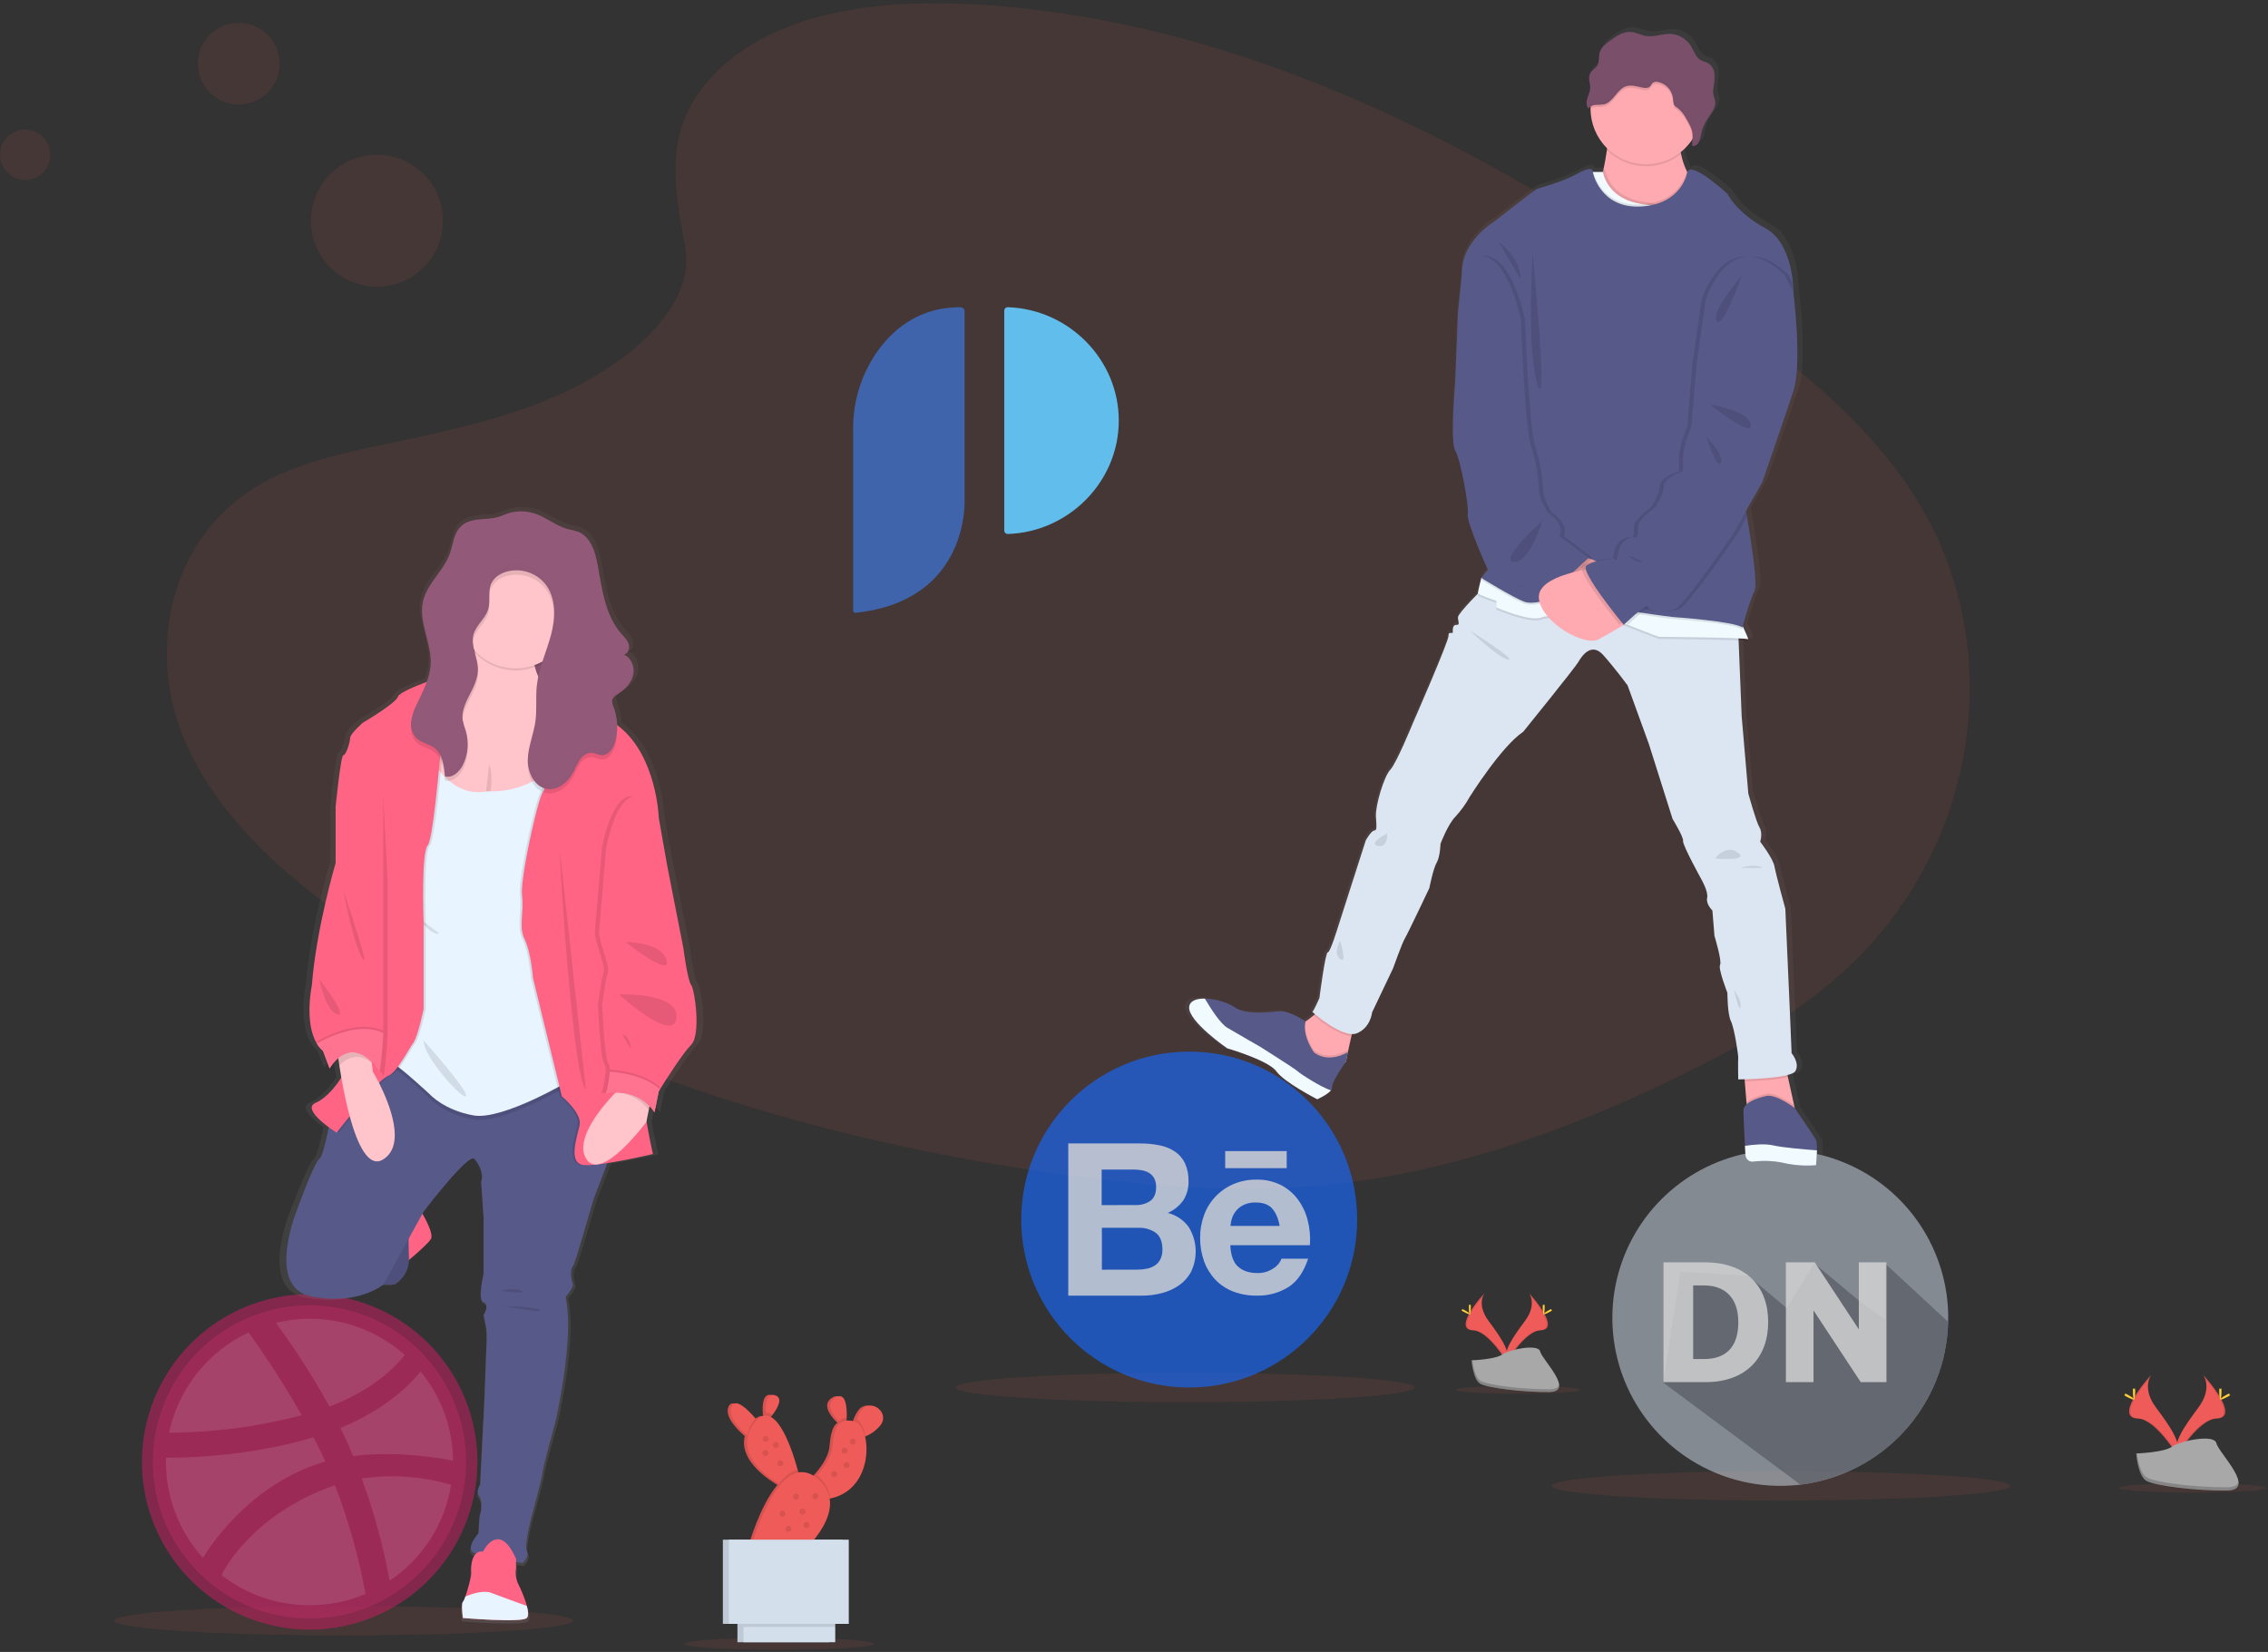 <svg width="416" height="303" viewBox="0 0 416 303" fill="none" xmlns="http://www.w3.org/2000/svg">
<rect x="0" y="0" width="416" height="303" fill="#333333" stroke="none"/>
<g clip-path="url(#clip0_1_1044)">
<path opacity="0.1" d="M132.706 11.987C143.93 2 161.542 -0.048 177.571 0.748C227.924 3.248 273.376 27.559 312.69 55.057C326.925 65.01 340.938 75.738 350.176 89.447C368.997 117.349 363.404 156.01 337.254 178.995C328.354 186.819 317.568 192.823 306.494 198.128C286.805 207.581 265.559 215.167 243.215 217.333C227.279 218.87 211.146 217.621 195.305 215.474C151.044 209.463 107.597 196.188 71.183 173.498C55.211 163.535 40.154 151.155 33.571 135.037C26.987 118.92 31.201 98.504 47.51 88.967C54.255 85.022 62.321 83.24 70.215 81.569C81.838 79.106 93.646 76.679 104.136 71.674C114.968 66.504 127.793 56.502 125.646 45.059C123.349 32.76 121.502 21.974 132.706 11.987Z" fill="#EF5B59"/>
<path opacity="0.1" d="M326.668 275.238C349.889 275.238 368.713 274.031 368.713 272.542C368.713 271.053 349.889 269.845 326.668 269.845C303.447 269.845 284.623 271.053 284.623 272.542C284.623 274.031 303.447 275.238 326.668 275.238Z" fill="#EF5B59"/>
<path opacity="0.1" d="M217.384 257.193C240.605 257.193 259.429 255.985 259.429 254.496C259.429 253.007 240.605 251.8 217.384 251.8C194.163 251.8 175.339 253.007 175.339 254.496C175.339 255.985 194.163 257.193 217.384 257.193Z" fill="#EF5B59"/>
<path opacity="0.1" d="M63.024 299.968C86.245 299.968 105.069 298.76 105.069 297.271C105.069 295.782 86.245 294.575 63.024 294.575C39.803 294.575 20.979 295.782 20.979 297.271C20.979 298.76 39.803 299.968 63.024 299.968Z" fill="#EF5B59"/>
<path opacity="0.1" d="M142.92 302.618C152.475 302.618 160.22 302.121 160.22 301.508C160.22 300.895 152.475 300.398 142.92 300.398C133.365 300.398 125.619 300.895 125.619 301.508C125.619 302.121 133.365 302.618 142.92 302.618Z" fill="#EF5B59"/>
<path opacity="0.1" d="M402.169 273.79C409.617 273.79 415.651 273.403 415.651 272.926C415.651 272.449 409.617 272.062 402.169 272.062C394.721 272.062 388.687 272.449 388.687 272.926C388.687 273.403 394.721 273.79 402.169 273.79Z" fill="#EF5B59"/>
<path opacity="0.1" d="M278.427 255.649C284.74 255.649 289.858 255.32 289.858 254.915C289.858 254.51 284.74 254.181 278.427 254.181C272.114 254.181 266.996 254.51 266.996 254.915C266.996 255.32 272.114 255.649 278.427 255.649Z" fill="#EF5B59"/>
<path d="M404.109 252.184C404.109 252.184 405.914 254.546 403.279 258.111C400.644 261.676 398.462 264.683 399.342 266.903C399.342 266.903 403.325 260.285 406.563 260.193C409.801 260.101 407.677 256.167 404.109 252.184Z" fill="#EF5B59"/>
<path opacity="0.1" d="M404.109 252.184C404.27 252.412 404.401 252.662 404.493 252.925C407.654 256.64 409.337 260.105 406.298 260.193C403.467 260.274 400.072 265.336 399.258 266.615C399.284 266.713 399.315 266.809 399.354 266.903C399.354 266.903 403.337 260.285 406.575 260.193C409.813 260.101 407.677 256.167 404.109 252.184Z" fill="black"/>
<path d="M407.47 255.192C407.47 256.025 407.378 256.697 407.262 256.697C407.147 256.697 407.055 256.025 407.055 255.192C407.055 254.358 407.17 254.754 407.285 254.754C407.401 254.754 407.47 254.362 407.47 255.192Z" fill="#FFD037"/>
<path d="M408.622 256.186C407.892 256.571 407.259 256.824 407.201 256.724C407.143 256.624 407.693 256.217 408.422 255.818C409.152 255.418 408.864 255.71 408.918 255.818C408.972 255.925 409.352 255.787 408.622 256.186Z" fill="#FFD037"/>
<path d="M394.579 252.184C394.579 252.184 392.774 254.546 395.413 258.111C398.051 261.676 400.225 264.683 399.346 266.903C399.346 266.903 395.366 260.285 392.125 260.193C388.883 260.101 391.014 256.167 394.579 252.184Z" fill="#EF5B59"/>
<path opacity="0.1" d="M394.579 252.184C394.418 252.411 394.287 252.661 394.195 252.925C391.034 256.64 389.347 260.105 392.386 260.193C395.217 260.274 398.616 265.336 399.426 266.615C399.4 266.713 399.369 266.809 399.33 266.903C399.33 266.903 395.351 260.285 392.109 260.193C388.867 260.101 391.014 256.167 394.579 252.184Z" fill="black"/>
<path d="M391.222 255.192C391.222 256.025 391.314 256.697 391.429 256.697C391.545 256.697 391.641 256.025 391.641 255.192C391.641 254.358 391.521 254.754 391.406 254.754C391.291 254.754 391.222 254.362 391.222 255.192Z" fill="#FFD037"/>
<path d="M390.07 256.186C390.799 256.571 391.437 256.824 391.491 256.724C391.545 256.624 390.999 256.217 390.269 255.818C389.539 255.418 389.828 255.71 389.774 255.818C389.72 255.925 389.34 255.787 390.07 256.186Z" fill="#FFD037"/>
<path d="M391.817 266.596C391.817 266.596 396.864 266.442 398.386 265.359C399.907 264.276 406.148 262.981 406.529 264.718C406.909 266.454 414.111 273.356 408.415 273.402C402.718 273.449 395.174 272.515 393.653 271.593C392.132 270.671 391.817 266.596 391.817 266.596Z" fill="#A8A8A8"/>
<path opacity="0.2" d="M408.495 272.799C402.799 272.845 395.255 271.912 393.738 270.986C392.585 270.283 392.121 267.756 391.967 266.588H391.798C391.798 266.588 392.117 270.66 393.634 271.582C395.151 272.503 402.695 273.437 408.396 273.391C410.04 273.391 410.608 272.795 410.577 271.927C410.347 272.461 409.721 272.788 408.495 272.799Z" fill="black"/>
<path d="M280.455 237.18C280.455 237.18 281.992 239.197 279.741 242.247C277.49 245.297 275.623 247.87 276.376 249.772C276.376 249.772 279.779 244.11 282.553 244.01C285.326 243.91 283.497 240.584 280.455 237.18Z" fill="#EF5B59"/>
<path opacity="0.1" d="M280.455 237.18C280.589 237.376 280.695 237.589 280.77 237.814C283.459 240.991 284.915 243.96 282.307 244.029C279.887 244.098 276.979 248.431 276.284 249.526C276.307 249.609 276.335 249.691 276.368 249.772C276.368 249.772 279.771 244.11 282.545 244.01C285.318 243.91 283.497 240.584 280.455 237.18Z" fill="black"/>
<path d="M283.325 239.754C283.325 240.465 283.244 241.041 283.148 241.041C283.052 241.041 282.967 240.465 282.967 239.754C282.967 239.044 283.067 239.37 283.167 239.37C283.267 239.37 283.325 239.044 283.325 239.754Z" fill="#FFD037"/>
<path d="M284.312 240.603C283.686 240.941 283.159 241.148 283.094 241.06C283.029 240.972 283.517 240.63 284.139 240.292C284.761 239.954 284.523 240.2 284.565 240.292C284.608 240.384 284.934 240.261 284.312 240.603Z" fill="#FFD037"/>
<path d="M272.297 237.18C272.297 237.18 270.76 239.197 273.007 242.247C275.254 245.297 277.129 247.87 276.376 249.772C276.376 249.772 272.969 244.11 270.196 244.01C267.422 243.91 269.247 240.584 272.297 237.18Z" fill="#EF5B59"/>
<path opacity="0.1" d="M272.297 237.18C272.16 237.375 272.053 237.588 271.978 237.814C269.289 240.991 267.833 243.96 270.441 244.029C272.865 244.098 275.769 248.431 276.464 249.526C276.441 249.606 276.414 249.691 276.384 249.772C276.384 249.772 272.977 244.11 270.203 244.01C267.43 243.91 269.247 240.584 272.297 237.18Z" fill="black"/>
<path d="M269.423 239.754C269.423 240.465 269.504 241.041 269.604 241.041C269.704 241.041 269.781 240.465 269.781 239.754C269.781 239.044 269.681 239.37 269.581 239.37C269.481 239.37 269.423 239.044 269.423 239.754Z" fill="#FFD037"/>
<path d="M268.44 240.603C269.062 240.941 269.592 241.148 269.654 241.06C269.715 240.972 269.235 240.63 268.609 240.292C267.983 239.954 268.225 240.2 268.183 240.292C268.141 240.384 267.814 240.261 268.44 240.603Z" fill="#FFD037"/>
<path d="M269.915 249.511C269.915 249.511 274.233 249.376 275.535 248.45C276.837 247.525 282.18 246.415 282.503 247.901C282.825 249.388 288.99 255.295 284.116 255.334C279.241 255.372 272.788 254.566 271.49 253.797C270.192 253.029 269.915 249.511 269.915 249.511Z" fill="#A8A8A8"/>
<path opacity="0.2" d="M284.204 254.815C279.326 254.857 272.873 254.047 271.575 253.279C270.587 252.676 270.192 250.513 270.061 249.514H269.915C269.915 249.514 270.188 252.994 271.49 253.786C272.792 254.577 279.241 255.376 284.116 255.322C285.522 255.322 286.009 254.811 285.983 254.07C285.802 254.546 285.249 254.807 284.204 254.815Z" fill="black"/>
<g opacity="0.8">
<path opacity="0.8" d="M56.767 239.424C62.447 239.426 67.999 241.112 72.721 244.269C77.443 247.427 81.123 251.913 83.295 257.162C85.468 262.41 86.036 268.185 84.927 273.755C83.818 279.327 81.082 284.444 77.065 288.46C73.048 292.476 67.931 295.211 62.36 296.319C56.789 297.428 51.014 296.859 45.766 294.686C40.518 292.513 36.032 288.833 32.875 284.11C29.719 279.388 28.033 273.835 28.032 268.155C28.029 264.381 28.771 260.643 30.214 257.156C31.657 253.669 33.774 250.5 36.443 247.832C39.111 245.163 42.28 243.047 45.768 241.604C49.255 240.162 52.993 239.421 56.767 239.424Z" fill="#E74D89"/>
<path opacity="0.8" d="M56.767 298.915C50.683 298.908 44.737 297.098 39.682 293.713C34.627 290.328 30.688 285.521 28.364 279.898C26.04 274.276 25.435 268.09 26.625 262.124C27.815 256.157 30.748 250.678 35.051 246.377C39.355 242.077 44.837 239.148 50.804 237.963C56.771 236.777 62.956 237.387 68.577 239.715C74.198 242.043 79.003 245.985 82.384 251.043C85.765 256.102 87.571 262.049 87.573 268.132C87.566 276.298 84.317 284.127 78.541 289.899C72.765 295.671 64.933 298.914 56.767 298.915ZM82.737 272.346C77.419 270.795 71.83 270.402 66.347 271.194C68.593 277.282 70.306 283.554 71.467 289.939C74.454 287.938 76.997 285.344 78.936 282.317C80.875 279.29 82.169 275.896 82.737 272.346ZM67.046 292.366C65.809 285.563 63.931 278.891 61.438 272.442C61.385 272.468 61.328 272.483 61.269 272.488C46.419 277.662 41.099 287.941 40.619 288.901C45.229 292.493 50.907 294.442 56.752 294.437C60.284 294.461 63.783 293.756 67.031 292.366H67.046ZM37.227 285.748C37.827 284.738 45.048 272.803 58.622 268.398C58.956 268.278 59.318 268.182 59.656 268.086C59.006 266.592 58.284 265.102 57.512 263.634C44.376 267.556 31.619 267.387 30.463 267.364C30.463 267.629 30.44 267.894 30.44 268.156C30.448 274.657 32.866 280.925 37.227 285.748ZM31.016 262.789C39.225 262.753 47.396 261.678 55.334 259.59C52.359 254.356 49.104 249.287 45.586 244.402C41.903 246.135 38.672 248.696 36.144 251.886C33.616 255.076 31.861 258.808 31.016 262.789ZM50.606 242.624C54.215 247.523 57.495 252.656 60.428 257.988C69.788 254.477 73.733 249.18 74.217 248.508C69.409 244.237 63.199 241.882 56.767 241.89C54.692 241.905 52.624 242.156 50.606 242.639V242.624ZM77.129 251.55C76.576 252.299 72.17 257.953 62.448 261.921C63.047 263.174 63.65 264.449 64.204 265.724C64.395 266.181 64.588 266.638 64.784 267.072C73.541 265.962 82.23 267.745 83.098 267.914C83.033 261.937 80.927 256.162 77.129 251.546V251.55Z" fill="#B2215A"/>
</g>
<path d="M128.001 180.474C127.306 179.602 126.514 173.606 126.514 173.606L123.441 158.326L121.851 149.522C121.851 149.522 121.467 138.402 114.507 132.886L113.965 132.46C113.965 132.36 113.965 132.264 113.965 132.164C113.902 131.09 113.667 130.033 113.27 129.033C113.102 128.71 113.016 128.35 113.02 127.985C113.038 127.841 113.085 127.703 113.159 127.578C113.485 127.131 113.915 126.77 114.411 126.525C115.675 125.757 116.75 124.547 117.042 123.114C117.04 123.082 117.04 123.051 117.042 123.018C117.042 122.957 117.042 122.892 117.069 122.826C117.096 122.761 117.069 122.757 117.069 122.719C117.073 122.652 117.073 122.586 117.069 122.519V122.434C117.069 122.358 117.069 122.277 117.069 122.196C117.067 122.18 117.067 122.163 117.069 122.146C117.069 122.058 117.05 121.966 117.034 121.877V121.858C116.965 121.339 116.765 120.845 116.454 120.423C116.142 120.001 115.728 119.665 115.252 119.446C115.425 119.405 115.586 119.324 115.723 119.21C115.859 119.096 115.968 118.952 116.04 118.789C116.087 118.695 116.124 118.596 116.151 118.493C116.177 118.398 116.194 118.3 116.201 118.201C116.201 118.201 116.201 118.171 116.201 118.155C116.207 118.071 116.207 117.986 116.201 117.902C116.201 117.875 116.201 117.848 116.201 117.821C116.189 117.737 116.171 117.653 116.147 117.572C116.149 117.55 116.149 117.528 116.147 117.506L116.124 117.452C115.867 116.715 115.256 116.146 114.73 115.555C111.695 112.156 111.108 107.373 110.282 102.941C109.825 100.482 108.96 97.682 106.579 96.749C105.906 96.536 105.221 96.361 104.528 96.226C102.415 95.666 100.687 94.191 98.62 93.469C97.225 92.99 95.732 92.864 94.276 93.104C93.166 93.288 92.236 93.833 91.164 94.091C88.86 94.655 86.063 94.025 84.25 95.888C82.979 97.183 82.879 99.157 82.253 100.843C81.07 103.974 77.997 106.252 77.202 109.505C76.691 111.602 77.221 113.73 77.778 115.839C78.198 117.256 78.481 118.709 78.623 120.18C78.644 120.551 78.644 120.923 78.623 121.294C78.541 122.377 78.296 123.441 77.897 124.451C75.3 125.411 72.616 126.544 72.416 127.182C72.032 128.438 65.763 132.018 65.763 132.018C65.763 132.018 63.382 134.05 63.382 134.822C63.382 135.594 62.59 138.014 62.091 138.014C61.592 138.014 60.604 147.782 60.604 147.782V157.938C60.604 157.938 56.936 169.93 56.091 180.57C56.091 180.57 54.608 187.365 57.028 191.264C57.345 191.793 57.749 192.264 58.223 192.658L59.46 195.888C59.895 195.162 60.448 194.513 61.096 193.968C61.157 194.371 61.227 194.844 61.311 195.37C61.415 196.03 61.538 196.779 61.695 197.582C60.927 198.785 59.072 201.3 56.844 202.242C54.785 203.11 57.466 205.407 59.318 206.747C58.826 209.194 58.115 212.198 57.539 212.59C56.544 213.266 53.371 221.778 53.371 221.778C53.371 221.778 47.122 236.374 56.102 238.026C65.083 239.677 69.662 235.802 69.662 235.802H71.813C71.813 235.802 74.429 234.327 74.501 231.277C75.965 230.071 78.212 228.158 78.669 227.386C79.126 226.614 77.866 224.101 77.067 222.73L77.279 222.346C77.279 222.346 85.817 211.418 86.908 212.578C87.999 213.738 88.695 215.574 88.199 216.738L88.668 223.433V233.877C88.668 233.877 87.442 238.617 88.668 239.101C89.893 239.585 88.668 241.406 88.668 241.406C88.668 241.406 89.125 243.534 89.209 244.21C89.253 245.08 89.253 245.952 89.209 246.822L88.798 257.27L88.003 272.742C88.003 272.742 87.112 274.002 87.807 274.87C88.502 275.738 88.191 277.774 88.003 278.158C87.815 278.542 87.707 281.738 87.707 281.738C87.707 281.738 84.826 284.734 87.112 285.51L87.2 285.536C86.255 286.412 86.244 288.383 86.317 288.993C86.39 289.604 85.71 292.066 85.199 293.461C85.097 293.815 84.939 294.151 84.731 294.456C84.381 294.701 84.731 297.409 84.731 297.409C84.731 297.409 95.893 298.327 96.838 297.409C97.222 297.052 97.126 296.184 96.857 295.182C96.428 293.727 95.857 292.318 95.151 290.975C94.502 289.769 94.806 288.221 94.806 288.221V287.069C95.555 287.188 96.043 287.257 96.043 287.257C96.043 287.257 97.433 286.105 96.838 285.033C96.242 283.962 97.929 277.977 97.929 277.977C97.929 277.977 99.815 271.205 99.815 270.529C99.815 269.853 102.296 261.053 102.296 261.053C102.296 261.053 105.968 245.481 104.182 238.129C104.182 238.129 105.768 236.293 105.569 235.825C105.369 235.356 104.908 233.309 105.588 232.441C106.268 231.572 109.145 220.737 109.94 218.901C110.305 218.052 111.219 215.709 112.095 213.423C116.047 212.832 120.756 211.741 120.756 211.741C120.756 211.741 120.053 208.748 119.531 205.691L119.961 203.59L120.115 202.864C120.47 203.213 120.786 203.599 121.056 204.016L121.847 200.148C121.847 200.148 121.936 200.014 122.085 199.764C123.011 198.316 126.384 193.111 128.001 191.533C129.887 189.662 128.7 181.342 128.001 180.474Z" fill="url(#paint0_linear_1_1044)"/>
<path d="M103.921 115.762H92.974V128.054H103.921V115.762Z" fill="#925978"/>
<path opacity="0.1" d="M103.921 115.762H92.974V128.054H103.921V115.762Z" fill="black"/>
<path d="M76.933 221.682C76.933 221.682 79.718 226.099 79.046 227.251C78.373 228.404 73.772 232.149 73.772 232.149L72.412 222.93L76.933 221.682Z" fill="#FF6484"/>
<path d="M68.29 235.894L70.322 235.606H72.404C72.404 235.606 75.17 234.015 75.012 230.708C74.855 227.401 75.012 224.178 75.012 224.178L68.29 235.894Z" fill="#575988"/>
<path opacity="0.1" d="M68.29 235.894L70.322 235.606H72.404C72.404 235.606 75.17 234.015 75.012 230.708C74.855 227.401 75.012 224.178 75.012 224.178L68.29 235.894Z" fill="black"/>
<path d="M72.404 190.856L60.881 203.532C60.881 203.532 59.536 211.887 58.576 212.559C57.616 213.231 54.566 221.682 54.566 221.682C54.566 221.682 48.524 236.182 57.209 237.814C65.894 239.447 70.315 235.606 70.315 235.606L77.69 222.258C77.69 222.258 85.952 211.406 87.008 212.559C88.065 213.711 88.737 215.536 88.257 216.688L88.706 223.314V233.685C88.706 233.685 87.523 238.39 88.706 238.871C89.889 239.351 88.706 241.175 88.706 241.175C88.706 241.175 89.152 243.288 89.232 243.96C89.313 244.632 89.232 246.553 89.232 246.553L88.848 256.924L88.08 272.288C88.08 272.288 87.216 273.537 87.888 274.401C88.56 275.265 88.272 277.282 88.08 277.666C87.888 278.05 87.792 281.219 87.792 281.219C87.792 281.219 85.007 284.196 87.216 284.964C89.424 285.732 95.858 286.693 95.858 286.693C95.858 286.693 97.203 285.54 96.626 284.484C96.05 283.428 97.683 277.474 97.683 277.474C97.683 277.474 99.507 270.752 99.507 270.08C99.507 269.408 101.908 260.669 101.908 260.669C101.908 260.669 105.461 245.208 103.733 237.91C103.733 237.91 105.269 236.086 105.077 235.606C104.885 235.125 104.435 233.109 105.077 232.245C105.718 231.38 108.534 220.625 109.302 218.801C110.07 216.976 113.335 208.142 113.335 208.142V191.817L72.404 190.856Z" fill="#575988"/>
<path d="M106.805 132.951L100.176 145.477L98.428 148.773L98.163 149.276L81.07 149.948C81.07 149.948 80.582 148.869 79.891 147.194C78.696 144.294 76.891 139.6 75.98 135.64C75.755 134.693 75.588 133.732 75.481 132.763C75.228 130.366 75.612 128.657 77.148 128.511C77.536 128.476 77.927 128.517 78.3 128.63C79.369 128.946 80.487 129.054 81.596 128.949C85.652 128.457 86.839 124.175 87.039 120.149C87.039 119.865 87.066 119.581 87.07 119.3C87.07 118.428 87.07 117.583 87.012 116.807C86.935 115.491 86.784 114.181 86.559 112.882C87.574 112.385 88.637 111.992 89.732 111.71C92.974 110.88 97.541 110.903 97.602 117.587C97.595 119.068 97.742 120.546 98.04 121.997C98.213 122.824 98.49 123.625 98.866 124.382C99.991 126.544 101.555 126.779 102.288 126.752C102.424 126.752 102.559 126.738 102.692 126.71L106.805 132.951Z" fill="#FFC5CB"/>
<path opacity="0.1" d="M89.743 140.204C89.98 140.884 90.1 141.599 90.1 142.32C90.173 143.079 90.155 143.843 90.047 144.598C89.937 145.361 89.558 146.06 88.979 146.568" fill="black"/>
<path opacity="0.1" d="M94.579 122.972C100.254 122.972 104.854 118.372 104.854 112.697C104.854 107.022 100.254 102.422 94.579 102.422C88.904 102.422 84.304 107.022 84.304 112.697C84.304 118.372 88.904 122.972 94.579 122.972Z" fill="black"/>
<path d="M104.85 112.313C104.851 114.378 104.23 116.395 103.067 118.102C101.904 119.808 100.254 121.124 98.332 121.879C96.409 122.633 94.304 122.791 92.291 122.33C90.278 121.871 88.451 120.815 87.047 119.3C86.957 119.209 86.872 119.113 86.793 119.012C85.712 117.757 84.95 116.258 84.573 114.645C84.197 113.031 84.215 111.35 84.629 109.746C85.042 108.141 85.838 106.661 86.948 105.43C88.058 104.2 89.448 103.256 91.002 102.679C92.556 102.103 94.225 101.911 95.869 102.12C97.513 102.328 99.082 102.932 100.442 103.878C101.802 104.824 102.913 106.086 103.68 107.555C104.447 109.024 104.847 110.656 104.846 112.313H104.85Z" fill="#FFC5CB"/>
<path opacity="0.1" d="M78.085 137.945C78.085 137.945 81.734 147.452 89.417 145.915C89.417 145.915 97.172 146.522 101.612 140.826C106.053 135.129 106.318 173.475 106.318 173.475L104.589 198.923C104.589 198.923 92.209 206.317 86.832 205.357C81.454 204.396 78.861 201.516 78.861 201.516C78.861 201.516 73.196 196.234 71.659 195.562C70.123 194.89 72.331 162.144 72.331 162.144L74.156 149.852L78.085 137.945Z" fill="black"/>
<path d="M78.085 137.177C78.085 137.177 81.734 146.684 89.417 145.147C89.417 145.147 97.172 145.754 101.612 140.058C106.053 134.361 106.318 172.707 106.318 172.707L104.589 198.155C104.589 198.155 92.209 205.549 86.832 204.589C81.454 203.628 78.861 200.747 78.861 200.747C78.861 200.747 73.196 195.466 71.659 194.794C70.123 194.121 72.331 161.376 72.331 161.376L74.156 149.084L78.085 137.177Z" fill="#E8F4FF"/>
<path opacity="0.1" d="M77.701 190.856C77.701 190.856 85.96 200.075 85.48 201.035C84.999 201.996 77.509 193.641 77.701 190.856Z" fill="black"/>
<path opacity="0.1" d="M76.28 167.933C76.28 167.933 78.919 171.62 80.57 171.236L76.28 167.933Z" fill="black"/>
<path opacity="0.1" d="M81.984 128.63C81.984 128.63 81.984 128.742 81.957 128.949C81.869 130.128 81.538 134.403 81.093 139.166C80.843 141.855 80.559 144.675 80.267 147.194C79.791 151.293 79.284 154.573 78.854 155.038C77.605 156.382 78.085 169.058 78.085 169.058V185.095C78.085 185.095 77.033 190.184 76.165 191.337C75.297 192.489 73.176 196.81 71.479 197.386C70.881 197.714 70.345 198.141 69.892 198.65C68.356 200.187 66.182 202.749 64.515 204.769C63.139 206.455 62.122 207.757 62.122 207.757C62.122 207.757 55.4 203.532 58.281 202.284C60.435 201.35 62.218 198.854 62.974 197.675C63.232 197.29 63.358 197.018 63.358 197.018C63.494 196.123 63.699 195.239 63.969 194.375C64.213 193.56 64.572 192.784 65.033 192.07C65.385 191.476 65.956 191.044 66.623 190.868C69.12 190.388 70.368 166.669 70.368 166.669L62.686 149.906L61.918 148.231C61.918 148.231 62.878 138.533 63.358 138.533C63.839 138.533 64.607 136.132 64.607 135.364C64.607 134.595 66.912 132.579 66.912 132.579C66.912 132.579 73.004 129.014 73.388 127.766C73.591 127.109 76.384 125.922 78.984 124.947C81.32 124.071 83.498 123.364 83.498 123.364C84.769 125.3 81.984 128.63 81.984 128.63Z" fill="black"/>
<path d="M81.6 128.63C81.6 128.63 81.6 128.742 81.573 128.949C81.485 130.128 81.154 134.403 80.709 139.166C80.459 141.855 80.175 144.675 79.883 147.194C79.407 151.293 78.9 154.573 78.469 155.038C77.221 156.382 77.701 169.058 77.701 169.058V185.095C77.701 185.095 76.649 190.184 75.781 191.337C74.912 192.489 72.792 196.81 71.094 197.386C70.497 197.714 69.961 198.141 69.508 198.65C67.972 200.187 65.797 202.749 64.13 204.769C62.755 206.455 61.737 207.757 61.737 207.757C61.737 207.757 55.016 203.532 57.896 202.284C60.051 201.35 61.834 198.854 62.59 197.675C62.848 197.29 62.974 197.018 62.974 197.018C63.11 196.123 63.315 195.239 63.585 194.375C63.829 193.56 64.187 192.784 64.649 192.07C65.001 191.476 65.572 191.044 66.239 190.868C68.736 190.388 69.984 166.669 69.984 166.669L62.302 149.906L61.534 148.231C61.534 148.231 62.494 138.533 62.974 138.533C63.455 138.533 64.223 136.132 64.223 135.364C64.223 134.595 66.527 132.579 66.527 132.579C66.527 132.579 72.619 129.014 73.004 127.766C73.207 127.109 76 125.922 78.6 124.947C80.935 124.071 83.113 123.364 83.113 123.364C84.385 125.3 81.6 128.63 81.6 128.63Z" fill="#FF6484"/>
<path opacity="0.1" d="M119.796 150.694L111.503 160.416C111.503 160.416 118.705 197.771 117.841 199.499C117.775 199.643 117.732 199.796 117.714 199.952C117.626 200.848 117.642 201.75 117.764 202.641C117.864 203.582 118.018 204.627 118.191 205.668C118.698 208.702 119.377 211.676 119.377 211.676C119.377 211.676 109.679 213.98 106.702 213.692C103.725 213.404 105.453 208.603 105.934 206.394C106.414 204.185 102.669 201.093 102.669 201.093L97.387 179.41C97.387 179.41 97.003 174.609 95.85 172.304C94.698 169.999 95.754 167.503 95.37 164.238C95.098 161.91 96.772 153.59 98.036 148.754C98.516 146.914 98.939 145.581 99.189 145.27C99.199 145.253 99.212 145.238 99.227 145.224C99.995 144.552 99.227 140.615 99.227 140.615C99.227 140.615 101.051 130.244 100.859 129.379C100.752 128.888 101.355 127.682 101.896 126.733C102.307 126.014 102.684 125.442 102.684 125.442C102.684 125.442 106.398 127.797 112.767 132.944L113.343 133.412C120.065 138.886 120.449 149.929 120.449 149.929L119.796 150.694Z" fill="black"/>
<path d="M120.18 150.694L111.887 160.416C111.887 160.416 119.089 197.771 118.225 199.499C118.159 199.643 118.116 199.796 118.098 199.952C118.01 200.848 118.026 201.75 118.148 202.641C118.248 203.582 118.402 204.627 118.575 205.668C119.082 208.702 119.762 211.676 119.762 211.676C119.762 211.676 110.063 213.98 107.086 213.692C104.109 213.404 105.837 208.603 106.318 206.394C106.798 204.185 103.053 201.093 103.053 201.093L97.771 179.41C97.771 179.41 97.387 174.609 96.235 172.304C95.082 169.999 96.139 167.503 95.754 164.238C95.482 161.91 97.156 153.59 98.42 148.754C98.9 146.914 99.323 145.581 99.573 145.27C99.583 145.253 99.596 145.238 99.611 145.224C100.379 144.552 99.611 140.615 99.611 140.615C99.611 140.615 101.436 130.244 101.243 129.379C101.136 128.888 101.739 127.682 102.281 126.733C102.692 126.014 103.068 125.442 103.068 125.442C103.068 125.442 106.782 127.797 113.151 132.944L113.727 133.412C120.449 138.886 120.833 149.929 120.833 149.929L120.18 150.694Z" fill="#FF6484"/>
<path opacity="0.1" d="M102.669 155.902C102.573 156.671 104.973 197.483 107.47 199.883L102.669 155.902Z" fill="black"/>
<path d="M70.292 212.655C67.603 214.345 65.552 209.897 64.146 204.769C63.489 202.361 62.993 199.802 62.609 197.659C62.467 196.86 62.348 196.123 62.248 195.462C61.983 193.749 61.864 192.627 61.864 192.627L64.691 192.059L67.818 191.433L68.202 194.963L68.383 196.564C68.383 196.564 68.874 197.379 69.535 198.65C71.39 202.368 74.54 210.008 70.292 212.655Z" fill="#FFC5CB"/>
<path d="M119.666 200.287L118.993 203.601L118.575 205.687L118.552 205.791C118.552 205.791 110.159 217.168 107.47 212.463C105.415 208.868 110.428 202.971 112.901 200.394C113.67 199.595 114.192 199.115 114.192 199.115L118.098 199.952L119.666 200.287Z" fill="#FFC5CB"/>
<path d="M96.619 296.776C95.705 297.686 84.903 296.776 84.903 296.776C84.903 296.776 84.565 294.087 84.903 293.845C85.107 293.541 85.26 293.206 85.357 292.854C85.852 291.452 86.509 289.013 86.44 288.421C86.344 287.607 86.394 284.342 88.599 284.58C88.599 284.58 91.479 278.722 94.652 285.924V287.653C94.494 288.578 94.61 289.529 94.986 290.388C95.67 291.723 96.223 293.122 96.638 294.563C96.899 295.558 96.976 296.415 96.619 296.776Z" fill="#FF6484"/>
<path d="M96.619 296.776C95.705 297.686 84.903 296.776 84.903 296.776C84.903 296.776 84.565 294.087 84.903 293.845C85.107 293.541 85.26 293.207 85.357 292.854C86.785 292.243 88.729 291.652 90.089 292.166C91.806 292.819 94.975 293.964 96.619 294.563C96.899 295.558 96.976 296.415 96.619 296.776Z" fill="#E8F4FF"/>
<path opacity="0.1" d="M87.016 120.149C87.289 121.247 87.665 122.358 87.68 123.479C87.704 125.016 87.039 126.498 86.332 127.881C85.526 129.464 84.615 131.161 84.884 132.917C85.03 133.582 85.221 134.237 85.456 134.876C86.053 136.935 85.859 139.144 84.911 141.068C84.281 142.339 82.99 143.568 81.612 143.157C81.508 141.801 81.339 140.323 80.697 139.166C80.444 138.697 80.094 138.286 79.672 137.96C78.673 137.192 77.294 137.031 76.388 136.163C76.225 136.007 76.081 135.831 75.961 135.64C75.519 134.895 75.331 134.028 75.423 133.167C75.423 133.036 75.45 132.905 75.473 132.782C75.659 131.848 75.971 130.943 76.403 130.094C76.641 129.579 76.891 129.064 77.14 128.557C77.718 127.409 78.204 126.218 78.592 124.993C80.928 124.117 83.106 123.41 83.106 123.41C84.385 125.331 81.6 128.676 81.6 128.676C81.6 128.676 81.6 128.788 81.573 128.995C85.629 128.457 86.832 124.174 87.016 120.149Z" fill="black"/>
<path opacity="0.1" d="M92.77 105.699C91.648 106.056 90.577 106.77 90.081 107.846C89.551 109.037 89.824 110.412 89.697 111.71C89.668 111.995 89.614 112.276 89.536 112.551C89.059 114.145 87.565 115.271 86.978 116.807C86.935 116.923 86.897 117.038 86.862 117.161C86.707 117.766 86.68 118.396 86.782 119.012C85.408 117.414 84.561 115.431 84.353 113.335C84.145 111.238 84.587 109.127 85.62 107.291C86.653 105.454 88.225 103.979 90.125 103.067C92.024 102.155 94.159 101.849 96.238 102.191C98.317 102.533 100.241 103.507 101.747 104.98C103.254 106.453 104.271 108.354 104.661 110.425C105.05 112.496 104.793 114.636 103.923 116.556C103.055 118.475 101.616 120.081 99.803 121.155C100.237 119.861 100.694 118.57 101.048 117.249C101.877 114.142 102.019 110.55 100.064 107.996C99.215 106.93 98.068 106.142 96.768 105.733C95.468 105.323 94.076 105.312 92.77 105.699Z" fill="black"/>
<path opacity="0.1" d="M112.836 136.8C112.498 138.026 111.638 139.37 110.37 139.312C109.767 139.285 109.218 138.928 108.615 138.871C107.758 138.794 106.948 139.347 106.433 140.023C105.966 140.749 105.56 141.512 105.219 142.305C104.274 144.141 102.423 145.792 100.379 145.504L100.168 145.466C99.959 145.424 99.754 145.361 99.557 145.278C97.725 144.509 96.734 142.151 96.799 140.065C96.876 137.688 97.871 135.437 98.198 133.078C98.501 130.904 98.224 128.688 98.459 126.506C98.538 125.786 98.667 125.073 98.843 124.37C99.968 126.533 101.532 126.767 102.265 126.74C102.676 126.022 103.053 125.45 103.053 125.45C103.053 125.45 106.767 127.804 113.136 132.951C113.28 134.242 113.178 135.548 112.836 136.8Z" fill="black"/>
<path d="M98.355 94.283C100.349 95.001 102.027 96.465 104.071 97.022C104.742 97.154 105.405 97.325 106.056 97.536C108.361 98.462 109.198 101.243 109.64 103.682C110.435 108.084 111.008 112.832 113.942 116.208C114.465 116.807 115.072 117.383 115.314 118.129C115.556 118.874 115.229 119.903 114.449 120.068C115.786 120.633 116.443 122.285 116.162 123.71C115.882 125.135 114.841 126.31 113.616 127.094C113.043 127.478 112.352 127.862 112.275 128.538C112.271 128.901 112.354 129.259 112.517 129.583C113.309 131.637 113.423 133.889 112.844 136.013C112.506 137.234 111.645 138.583 110.378 138.525C109.775 138.498 109.225 138.141 108.626 138.083C107.766 138.006 106.959 138.56 106.441 139.236C105.973 139.961 105.567 140.724 105.227 141.517C104.286 143.353 102.434 145.005 100.387 144.717C98.032 144.383 96.734 141.644 96.807 139.278C96.88 136.912 97.882 134.649 98.209 132.291C98.509 130.117 98.232 127.9 98.47 125.719C98.816 122.523 100.241 119.554 101.071 116.45C101.9 113.346 102.039 109.751 100.083 107.197C99.236 106.129 98.088 105.338 96.787 104.927C95.486 104.517 94.093 104.504 92.785 104.892C91.66 105.249 90.592 105.964 90.097 107.039C89.451 108.491 90.001 110.22 89.547 111.745C89.036 113.458 87.346 114.633 86.859 116.354C86.29 118.424 87.627 120.529 87.665 122.673C87.688 124.209 87.024 125.692 86.321 127.075C85.51 128.657 84.6 130.355 84.873 132.11C85.017 132.776 85.207 133.43 85.441 134.069C86.05 136.139 85.861 138.362 84.911 140.3C84.281 141.571 82.967 142.8 81.612 142.389C81.462 140.488 81.193 138.344 79.672 137.192C78.669 136.424 77.29 136.263 76.384 135.391C76.011 134.992 75.73 134.516 75.562 133.997C75.395 133.478 75.343 132.928 75.412 132.387C75.556 131.306 75.888 130.258 76.391 129.291C77.494 126.909 78.834 124.536 78.988 121.916C79.219 117.963 76.683 114.069 77.605 110.212C78.373 106.985 81.354 104.723 82.483 101.604C83.087 99.929 83.183 97.966 84.404 96.68C86.171 94.832 88.871 95.458 91.107 94.901C92.144 94.64 93.027 94.102 94.118 93.922C95.538 93.673 96.998 93.797 98.355 94.283Z" fill="#925978"/>
<path opacity="0.1" d="M71.083 176.253C71.083 176.253 71.083 184.895 71.083 188.736C71.083 189.251 71.083 189.785 71.052 190.323C70.922 193.78 70.395 197.379 70.395 197.379C69.781 196.473 69.041 195.66 68.198 194.963C66.358 193.515 64.791 193.699 63.612 194.36C63.103 194.655 62.641 195.027 62.245 195.462C61.98 193.749 61.86 192.627 61.86 192.627L64.688 192.059C65.039 191.465 65.61 191.032 66.278 190.857C68.774 190.376 70.023 166.657 70.023 166.657L62.34 149.895V149.077L64.937 144.947C69.258 141.202 70.315 146.58 70.315 146.58C70.315 146.58 71.083 161.176 71.083 161.56C71.083 161.944 71.083 176.253 71.083 176.253Z" fill="black"/>
<path d="M70.315 175.396C70.315 175.396 70.315 184.038 70.315 187.88C70.315 188.394 70.315 188.928 70.284 189.466C70.153 192.923 69.627 196.522 69.627 196.522C64.25 188.936 60.455 195.984 60.455 195.984L59.256 192.777C58.797 192.384 58.408 191.916 58.104 191.394C55.764 187.522 57.197 180.773 57.197 180.773C58.015 170.21 61.565 158.303 61.565 158.303V148.22L64.169 144.091C68.49 140.346 70.315 145.723 70.315 145.723C70.315 145.723 70.315 160.319 70.315 160.704C70.315 161.088 70.315 175.396 70.315 175.396Z" fill="#FF6484"/>
<path opacity="0.1" d="M70.292 189.082C70.161 192.539 69.635 196.138 69.635 196.138C64.257 188.552 60.462 195.6 60.462 195.6L59.264 192.393C58.805 192 58.416 191.532 58.111 191.01C60.616 189.631 66.136 187.088 70.292 189.082Z" fill="black"/>
<path d="M70.292 189.466C70.161 192.923 69.635 196.522 69.635 196.522C64.257 188.936 60.462 195.984 60.462 195.984L59.264 192.777C58.805 192.384 58.416 191.916 58.111 191.394C60.616 190.015 66.136 187.472 70.292 189.466Z" fill="#FF6484"/>
<path opacity="0.1" d="M70.292 189.466C70.161 192.923 69.635 196.522 69.635 196.522C64.257 188.936 60.462 195.984 60.462 195.984L59.264 192.777C58.805 192.384 58.416 191.916 58.111 191.394C60.616 190.015 66.136 187.472 70.292 189.466Z" fill="white"/>
<path opacity="0.1" d="M63.017 163.489C63.017 163.489 64.745 172.995 66.474 175.78C68.202 178.565 63.017 163.489 63.017 163.489Z" fill="black"/>
<path opacity="0.1" d="M58.592 179.621C58.592 179.621 59.648 185.383 61.856 186.055C64.065 186.727 58.592 179.621 58.592 179.621Z" fill="black"/>
<path opacity="0.1" d="M118.098 199.952L119.666 200.286L118.993 203.601C118.738 203.265 118.456 202.95 118.148 202.66C116.726 201.303 114.865 200.499 112.901 200.394C112.048 200.339 111.191 200.393 110.351 200.555C110.716 199.251 110.958 197.914 111.073 196.564C111.141 196.057 111.057 195.541 110.831 195.082C110.063 194.025 109.679 184.231 109.679 184.231C109.679 184.231 110.351 179.237 110.735 178.277C111.119 177.317 109.006 172.408 109.102 170.925C109.198 169.442 110.351 156.67 110.351 155.998C110.351 155.326 112.848 142.17 118.033 147.164L120.05 149.948L120.18 150.694L111.887 160.416C111.887 160.416 119.089 197.771 118.225 199.499C118.159 199.642 118.116 199.795 118.098 199.952Z" fill="black"/>
<path d="M126.779 191.625C125.212 193.192 121.951 198.362 121.056 199.799L120.826 200.183L120.057 204.024C120.057 204.024 117.369 199.415 111.127 200.567C111.492 199.262 111.734 197.926 111.849 196.576C111.917 196.069 111.833 195.552 111.607 195.093C110.839 194.037 110.455 184.242 110.455 184.242C110.455 184.242 111.127 179.249 111.511 178.288C111.895 177.328 109.782 172.419 109.878 170.936C109.974 169.454 111.127 156.682 111.127 156.01C111.127 155.338 113.623 142.182 118.809 147.175L120.826 149.96L122.362 158.699L125.339 173.871C125.339 173.871 126.107 179.825 126.779 180.689C127.451 181.553 128.596 189.8 126.779 191.625Z" fill="#FF6484"/>
<path opacity="0.1" d="M121.048 199.415L120.818 199.799L120.05 203.64C120.05 203.64 117.361 199.03 111.119 200.183C111.485 198.878 111.726 197.542 111.841 196.192C113.981 196.326 118.29 196.929 121.048 199.415Z" fill="black"/>
<path d="M121.048 199.799L120.818 200.183L120.05 204.024C120.05 204.024 117.361 199.415 111.119 200.567C111.485 199.262 111.726 197.926 111.841 196.576C113.981 196.71 118.29 197.313 121.048 199.799Z" fill="#FF6484"/>
<path opacity="0.1" d="M121.048 199.799L120.818 200.183L120.05 204.024C120.05 204.024 117.361 199.415 111.119 200.567C111.485 199.262 111.726 197.926 111.841 196.576C113.981 196.71 118.29 197.313 121.048 199.799Z" fill="white"/>
<path opacity="0.1" d="M114.768 172.804C114.768 172.804 121.298 172.723 122.258 176.122C123.219 179.522 114.768 172.804 114.768 172.804Z" fill="black"/>
<path opacity="0.1" d="M113.52 182.406C113.52 182.406 124.563 181.926 124.083 186.727C123.603 191.529 113.52 182.406 113.52 182.406Z" fill="black"/>
<path opacity="0.1" d="M114.192 189.8C114.192 189.8 115.056 189.608 115.632 191.625C116.209 193.641 114.192 189.8 114.192 189.8Z" fill="black"/>
<path opacity="0.1" d="M91.825 236.758C91.825 236.758 94.456 235.99 95.666 236.758C96.876 237.526 91.825 236.758 91.825 236.758Z" fill="black"/>
<path opacity="0.1" d="M92.297 239.543C92.297 239.543 98.539 239.639 99.115 240.311C99.692 240.983 92.297 239.543 92.297 239.543Z" fill="black"/>
<g opacity="0.1">
<path opacity="0.1" d="M79.003 120.764C79.188 117.622 77.64 114.522 77.448 111.445C77.248 114.549 78.823 117.675 78.984 120.84C78.992 120.815 78.999 120.79 79.003 120.764Z" fill="black"/>
<path opacity="0.1" d="M86.336 125.957C85.537 127.517 84.646 129.184 84.876 130.916C85.042 129.599 85.718 128.324 86.336 127.114C87.039 125.731 87.704 124.263 87.684 122.712C87.684 122.543 87.673 122.374 87.65 122.205C87.515 123.518 86.939 124.77 86.336 125.957Z" fill="black"/>
<path opacity="0.1" d="M114.442 118.931C114.727 119.052 114.987 119.224 115.21 119.438C115.402 119.035 115.437 118.576 115.31 118.148C115.31 118.148 115.31 118.113 115.291 118.094C115.236 118.296 115.129 118.481 114.98 118.628C114.83 118.775 114.645 118.88 114.442 118.931Z" fill="black"/>
<path opacity="0.1" d="M84.911 139.144C84.281 140.415 82.967 141.644 81.612 141.233C81.462 139.332 81.193 137.188 79.672 136.036C78.669 135.268 77.29 135.107 76.388 134.238C75.847 133.688 75.511 132.97 75.435 132.203C75.435 132.264 75.416 132.326 75.412 132.387C75.343 132.929 75.394 133.479 75.563 133.998C75.732 134.518 76.013 134.993 76.388 135.391C77.29 136.263 78.669 136.436 79.672 137.192C81.208 138.345 81.462 140.488 81.612 142.389C82.967 142.8 84.281 141.571 84.911 140.3C85.568 138.95 85.86 137.453 85.76 135.955C85.687 137.063 85.399 138.146 84.911 139.144Z" fill="black"/>
<path opacity="0.1" d="M116.155 122.573C115.874 123.994 114.833 125.174 113.612 125.957C113.036 126.341 112.344 126.725 112.268 127.401C112.25 127.664 112.295 127.927 112.398 128.17C112.713 127.729 113.129 127.37 113.612 127.125C114.833 126.357 115.874 125.162 116.155 123.741C116.23 123.328 116.23 122.905 116.155 122.492C116.156 122.519 116.156 122.546 116.155 122.573Z" fill="black"/>
<path opacity="0.1" d="M112.836 134.876C112.498 136.098 111.641 137.446 110.37 137.388C109.767 137.361 109.218 137.004 108.618 136.946C107.758 136.87 106.951 137.423 106.433 138.099C105.966 138.824 105.561 139.587 105.223 140.38C104.278 142.216 102.427 143.868 100.383 143.58C98.34 143.292 97.03 141.091 96.83 138.936C96.83 139.055 96.803 139.174 96.803 139.297C96.726 141.675 98.025 144.402 100.383 144.736C102.427 145.024 104.278 143.373 105.223 141.537C105.56 140.743 105.965 139.98 106.433 139.255C106.951 138.567 107.758 138.014 108.618 138.103C109.218 138.16 109.771 138.517 110.37 138.544C111.641 138.602 112.498 137.254 112.836 136.032C113.133 134.95 113.249 133.826 113.178 132.706C113.143 133.439 113.028 134.167 112.836 134.876Z" fill="black"/>
<path opacity="0.1" d="M100.076 107.228C101.05 108.57 101.586 110.179 101.612 111.837C101.712 109.747 101.32 107.688 100.076 106.052C99.228 104.984 98.08 104.194 96.779 103.783C95.479 103.372 94.085 103.36 92.778 103.747C91.652 104.105 90.584 104.819 90.089 105.895C89.44 107.347 89.989 109.079 89.536 110.6C89.025 112.313 87.335 113.489 86.847 115.209C86.705 115.761 86.671 116.335 86.747 116.899C86.768 116.719 86.801 116.541 86.847 116.366C87.319 114.645 89.01 113.469 89.536 111.756C89.989 110.22 89.44 108.503 90.089 107.051C90.569 105.975 91.625 105.261 92.778 104.904C94.087 104.518 95.482 104.534 96.783 104.948C98.083 105.362 99.23 106.156 100.076 107.228Z" fill="black"/>
</g>
<g opacity="0.8">
<path opacity="0.8" d="M218.125 254.5C235.139 254.5 248.931 240.708 248.931 223.694C248.931 206.681 235.139 192.888 218.125 192.888C201.112 192.888 187.319 206.681 187.319 223.694C187.319 240.708 201.112 254.5 218.125 254.5Z" fill="#1769FF"/>
<path opacity="0.8" d="M209.079 209.732C210.301 209.722 211.52 209.84 212.717 210.085C213.722 210.281 214.679 210.672 215.532 211.238C216.315 211.776 216.942 212.511 217.349 213.369C217.813 214.402 218.035 215.527 217.998 216.657C218.042 217.9 217.707 219.127 217.038 220.176C216.315 221.183 215.337 221.978 214.203 222.48C215.752 222.865 217.113 223.786 218.045 225.081C218.792 226.292 219.224 227.671 219.303 229.092C219.381 230.513 219.103 231.93 218.494 233.216C217.97 234.221 217.213 235.086 216.285 235.736C215.324 236.405 214.251 236.895 213.116 237.184C211.924 237.496 210.696 237.653 209.463 237.653H195.943V209.732H209.079ZM208.311 221.032C209.267 221.074 210.21 220.804 211 220.264C211.707 219.752 212.059 218.904 212.056 217.721C212.077 217.166 211.956 216.615 211.703 216.12C211.482 215.716 211.159 215.379 210.766 215.14C210.349 214.898 209.892 214.732 209.417 214.652C208.893 214.561 208.363 214.516 207.831 214.518H202.069V221.048L208.311 221.032ZM208.664 232.878C209.243 232.881 209.82 232.822 210.385 232.702C210.899 232.6 211.389 232.401 211.83 232.118C212.252 231.839 212.597 231.455 212.828 231.004C213.099 230.443 213.231 229.825 213.212 229.202C213.212 227.774 212.809 226.748 211.999 226.13C211.061 225.476 209.933 225.152 208.791 225.208H202.108V232.89L208.664 232.878ZM227.063 232.291C227.898 233.1 229.097 233.505 230.659 233.505C231.692 233.53 232.707 233.232 233.563 232.652C234.246 232.246 234.771 231.619 235.049 230.873H239.935C239.152 233.299 237.952 235.032 236.336 236.074C234.57 237.162 232.524 237.708 230.451 237.645C228.983 237.665 227.524 237.404 226.153 236.877C224.924 236.402 223.816 235.661 222.907 234.707C222.001 233.738 221.302 232.594 220.852 231.346C220.359 229.966 220.115 228.51 220.13 227.044C220.117 225.602 220.368 224.17 220.872 222.819C221.335 221.562 222.051 220.415 222.976 219.447C223.901 218.479 225.015 217.711 226.249 217.191C227.579 216.629 229.011 216.35 230.455 216.369C232.013 216.333 233.557 216.676 234.953 217.368C236.197 218.007 237.274 218.928 238.099 220.057C238.935 221.21 239.539 222.514 239.877 223.898C240.243 225.367 240.373 226.886 240.262 228.396H225.665C225.742 230.186 226.199 231.492 227.033 232.295L227.063 232.291ZM233.34 221.659C232.674 220.929 231.664 220.564 230.309 220.564C229.548 220.537 228.791 220.691 228.101 221.013C227.556 221.277 227.076 221.657 226.695 222.127C226.357 222.542 226.104 223.02 225.95 223.533C225.819 223.966 225.734 224.411 225.696 224.862H234.715C234.459 223.456 233.996 222.388 233.325 221.659H233.34ZM224.728 211.141H236.009V214.272H224.728V211.141Z" fill="white"/>
</g>
<g opacity="0.8">
<path opacity="0.8" d="M357.335 241.736C357.335 242.024 357.335 242.316 357.335 242.608C357.125 249.983 354.276 257.037 349.306 262.489C344.336 267.941 337.575 271.429 330.252 272.319C329.021 272.466 327.784 272.539 326.545 272.538C320.452 272.538 314.496 270.731 309.43 267.346C304.364 263.961 300.415 259.149 298.084 253.52C295.752 247.891 295.142 241.697 296.331 235.721C297.52 229.745 300.454 224.256 304.763 219.948C309.072 215.64 314.561 212.706 320.537 211.518C326.513 210.33 332.708 210.94 338.336 213.273C343.966 215.605 348.776 219.554 352.161 224.62C355.545 229.687 357.352 235.643 357.351 241.736H357.335Z" fill="#B3BBC6"/>
<path opacity="0.8" d="M357.32 242.608C357.11 249.983 354.261 257.037 349.291 262.489C344.321 267.941 337.56 271.429 330.236 272.319L305.085 253.609L308.227 233.251L320.664 234.019L327.74 239.95L332.771 231.749L341.222 238.771L345.766 242.024V231.757L357.22 242.358C357.247 242.443 357.289 242.524 357.32 242.608Z" fill="#666C76"/>
<path opacity="0.8" d="M324.325 242.493C324.325 235.963 320.311 231.538 312.667 231.538H305.119V253.517H312.824C320.245 253.517 324.325 249.023 324.325 242.493ZM318.843 242.527C318.843 247.24 316.424 249.28 312.54 249.28H310.562V235.775H312.54C316.266 235.775 318.843 237.906 318.843 242.527ZM346.016 253.517V231.538H340.949V243.829L332.86 231.538H327.571V253.513H332.637V240.361L341.299 253.513H346.016V253.517Z" fill="white"/>
</g>
<path d="M334.173 208.964C333.789 208.195 330.206 203.056 330.206 203.056L330.098 202.595L328.923 197.352L328.842 196.968C329.61 196.772 330.163 196.53 330.336 196.226C331.181 194.748 329.622 192.95 329.622 192.95L329.295 185.175L328.45 166.354C328.45 166.354 326.695 160.054 326.434 158.579C326.172 157.104 323.768 154.016 323.768 154.016C323.768 154.016 324.286 152.48 323.637 151.381C322.988 150.283 321.555 145.147 321.555 145.147L320.322 130.935L319.735 116.953C320.324 116.949 320.912 117.004 321.49 117.118C321.575 117.187 321.528 117.015 321.405 116.703C321.435 116.708 321.464 116.719 321.49 116.734C321.69 116.896 321.156 115.693 320.58 114.468L320.51 114.326C320.787 113.323 321.932 109.263 322.727 107.796C323.318 106.713 322.181 99.234 321.313 94.125C321.252 93.76 321.19 93.411 321.133 93.073C322.542 90.607 324.16 87.811 324.16 87.811C324.16 87.811 328.254 76.118 329.944 71.04C331.634 65.962 329.944 52.795 329.944 52.795C329.944 52.795 329.944 52.15 329.852 51.143C329.587 48.424 328.573 43.104 324.678 41.037C319.347 38.21 317.657 34.742 317.657 34.742C317.657 34.742 311.004 28.688 310.162 30.72L310.105 30.605C309.608 29.589 309.243 28.513 309.018 27.405C308.995 27.29 308.976 27.174 308.956 27.063C309.806 26.392 310.545 25.591 311.146 24.689C311.146 24.858 311.119 25.027 311.107 25.196C311.107 25.304 311.107 25.411 311.107 25.515V25.661C311.104 25.732 311.104 25.802 311.107 25.872C311.107 25.915 311.107 25.957 311.107 25.999C311.354 26.023 311.601 25.972 311.817 25.852C312.033 25.732 312.208 25.549 312.317 25.327C312.526 24.884 312.664 24.411 312.728 23.925C312.953 22.89 313.366 21.906 313.946 21.021C314.515 20.149 315.275 19.273 315.375 18.278C315.39 18.133 315.39 17.986 315.375 17.84C315.325 17.334 315.087 16.861 315.014 16.358C314.982 16.103 314.982 15.845 315.014 15.59C315.014 15.44 315.048 15.29 315.071 15.144C315.095 14.998 315.133 14.76 315.16 14.545C315.187 14.33 315.21 14.211 315.229 14.042V14.023C315.283 13.58 315.283 13.132 315.229 12.69C315.196 12.28 315.066 11.885 314.849 11.536C314.633 11.188 314.337 10.896 313.984 10.684C313.6 10.489 313.159 10.427 312.774 10.231C311.76 9.713 311.438 8.468 310.854 7.508C310.439 6.868 309.878 6.336 309.217 5.956C308.555 5.575 307.813 5.358 307.051 5.322C305.515 5.261 304.009 5.933 302.499 5.706C301.535 5.553 300.648 5.03 299.672 4.961C298.247 4.861 296.964 5.729 295.808 6.563C294.99 7.151 294.118 7.815 293.849 8.783C293.634 9.574 293.849 10.485 293.404 11.176C293.116 11.626 292.593 11.883 292.271 12.329C292.004 12.683 291.868 13.118 291.886 13.562C291.886 13.6 291.886 13.642 291.886 13.684C291.886 13.727 291.886 13.823 291.886 13.892C291.913 14.188 291.967 14.487 292.017 14.779C292.019 14.81 292.019 14.841 292.017 14.871C292.132 15.682 291.871 16.25 291.579 17.042C291.455 17.375 291.385 17.727 291.372 18.082C291.372 18.082 291.372 18.117 291.372 18.136C291.372 18.155 291.372 18.186 291.372 18.213C291.368 18.287 291.368 18.362 291.372 18.436C291.406 18.712 291.527 18.97 291.717 19.173C291.813 19.017 291.945 18.885 292.102 18.789C292.102 18.904 292.102 19.02 292.102 19.139V19.162C292.102 20.516 292.375 21.856 292.903 23.103C293.431 24.35 294.203 25.478 295.174 26.422C295.174 26.533 295.144 26.648 295.128 26.76C294.963 27.912 294.744 29.18 294.479 30.393L294.387 30.777H292.466C292.466 30.777 292.793 29.364 289.605 31.1C286.417 32.836 282.514 33.67 281.923 33.989C281.331 34.307 274.121 39.904 274.121 39.904C274.121 39.904 267.876 43.499 268.071 49.668L267.357 56.582L266.838 69.496C266.838 69.496 265.863 80.486 266.838 82.026C267.814 83.566 269.504 92.693 269.178 93.849C268.943 94.686 271.298 100.571 272.934 104.001C272.495 104.464 272.088 104.957 271.717 105.476C271.717 105.476 271.064 108.049 271.064 108.307C271.064 108.307 271.064 108.334 271.094 108.349C269.654 109.809 267.357 112.209 267.357 112.739C267.357 113.508 267.814 114.18 267.1 114.134C266.385 114.088 266.362 114.925 266.404 115.436C266.447 115.947 265.536 115.182 265.602 116.143C265.667 117.103 258.968 132.206 258.968 132.206C258.968 132.206 255.914 139.597 254.743 140.818C253.571 142.04 251.946 147.436 252.077 149.426C252.208 151.416 252.273 152 251.75 152C251.228 152 250.191 153.797 250.191 153.797L245.055 169.604C245.055 169.604 243.557 174.486 243.104 174.424C242.651 174.363 241.629 182.813 241.629 182.813C241.629 182.813 240.527 185.318 240.331 185.318C240.292 185.318 240.473 185.498 240.807 185.782L240.584 185.971C240.101 186.384 239.595 186.769 239.067 187.123C239.048 187.123 236.098 185.076 234.074 185.268C232.049 185.46 227.897 185.971 225.811 184.499C224.659 183.677 222.228 182.963 220.272 182.932C218.713 182.909 217.449 183.316 217.361 184.499C217.165 187.131 224.448 192.082 224.448 192.082C224.448 192.082 232.13 194.264 233.616 196.307C235.103 198.351 241.245 201.446 241.245 201.446C241.245 201.446 243.093 200.632 243.788 199.814C243.871 199.736 243.936 199.641 243.98 199.536C244.024 199.431 244.045 199.317 244.041 199.203C243.911 198.239 246.576 194.594 246.576 194.594L246.961 192.785C247.149 191.89 247.387 190.799 247.621 189.842C247.652 189.712 247.683 189.584 247.713 189.458C248.018 189.474 248.323 189.427 248.608 189.32C251.209 188.294 251.47 185.479 251.47 185.479L255.361 177.34C255.361 177.34 257.051 172.65 257.57 171.812C258.088 170.975 262.122 162.563 262.122 162.563C262.122 162.563 262.836 158.964 263.489 157.873C264.142 156.782 264.203 154.416 264.203 154.416C264.203 154.416 265.567 150.817 267 149.403C268.031 148.294 268.926 147.065 269.665 145.742C269.665 145.742 275.581 136.424 279.614 133.793C279.614 133.793 289.305 121.97 289.889 120.94C290.473 119.911 292.294 117.214 294.498 119.653C296.703 122.093 299.046 125.246 299.046 125.246L303.018 136.04L307.439 149.868C307.439 149.868 309.517 153.206 309.39 153.913C309.264 154.619 312.771 160.919 312.771 160.919C312.771 160.919 314.134 163.223 313.877 164.376C313.62 165.528 314.853 166.68 314.853 166.68L315.237 171.37C315.237 171.37 316.669 175.98 316.278 176.706C315.886 177.432 317.645 181.845 317.645 181.845C317.645 181.845 317.645 185.763 318.294 187.05C318.943 188.337 319.735 193.472 319.669 193.856C319.604 194.241 319.669 197.778 319.669 197.778C319.669 197.778 320.126 197.778 320.852 197.755L320.883 198.139L321.206 202.007L321.236 202.365C321.062 202.499 320.919 202.67 320.816 202.864C320.713 203.059 320.654 203.274 320.641 203.494C320.641 204.539 320.795 207.608 320.925 210.024C320.956 210.665 320.991 211.257 321.021 211.752C321.032 211.925 321.077 212.094 321.155 212.249C321.233 212.404 321.342 212.542 321.475 212.653C321.609 212.764 321.763 212.847 321.929 212.896C322.096 212.945 322.271 212.96 322.443 212.939C324.292 212.706 326.167 212.776 327.993 213.147C330.017 213.611 332.1 213.764 334.17 213.6C334.17 213.6 334.312 212.152 334.335 210.853C334.354 210.024 334.323 209.259 334.173 208.964Z" fill="url(#paint1_linear_1_1044)"/>
<path d="M329.199 203.237H320.43L320.345 202.203L320.027 198.347L319.788 195.427H327.471L327.939 197.552L329.095 202.776L329.199 203.237Z" fill="#FFAAB0"/>
<path d="M248.597 187.741C248.432 187.903 248.159 188.875 247.882 190.046C247.387 192.105 246.868 194.782 246.868 194.782L246.546 194.859L239.709 196.511C239.709 196.511 236.125 188.318 237.788 188.126C238.374 188.003 238.928 187.757 239.413 187.403C239.961 187.04 240.486 186.642 240.984 186.213C241.894 185.444 242.589 184.73 242.589 184.73C242.589 184.73 249.046 187.292 248.597 187.741Z" fill="#FFAAB0"/>
<path opacity="0.1" d="M248.597 187.741C248.432 187.903 248.159 188.874 247.882 190.046C245.52 189.908 241.948 187.104 240.968 186.205C241.879 185.437 242.574 184.722 242.574 184.722C242.574 184.722 249.046 187.292 248.597 187.741Z" fill="black"/>
<path opacity="0.1" d="M327.935 197.548C325.83 198.116 321.97 198.289 320.023 198.343L319.785 195.424H327.467L327.935 197.548Z" fill="black"/>
<path d="M272.22 107.719C272.22 107.719 267.418 112.455 267.418 113.223C267.418 113.992 267.868 114.656 267.165 114.614C266.462 114.572 266.439 115.401 266.481 115.912C266.523 116.423 265.628 115.655 265.69 116.615C265.751 117.575 259.16 132.621 259.16 132.621C259.16 132.621 256.152 139.984 255 141.198C253.848 142.412 252.246 147.793 252.377 149.779C252.507 151.765 252.569 152.338 252.054 152.338C251.539 152.338 250.517 154.131 250.517 154.131L245.463 169.88C245.463 169.88 243.988 174.747 243.542 174.681C243.096 174.616 242.006 183.067 242.006 183.067C242.006 183.067 240.915 185.563 240.723 185.563C240.531 185.563 246.292 190.557 248.854 189.535C251.416 188.513 251.67 185.694 251.67 185.694L255.511 177.628C255.511 177.628 257.178 172.953 257.689 172.119C258.2 171.286 262.171 162.901 262.171 162.901C262.171 162.901 262.874 159.317 263.516 158.23C264.157 157.143 264.219 154.773 264.219 154.773C264.219 154.773 265.563 151.185 266.973 149.779C267.989 148.671 268.87 147.446 269.596 146.13C269.596 146.13 275.423 136.846 279.391 134.223C279.391 134.223 288.929 122.442 289.505 121.416C290.081 120.391 291.875 117.706 294.053 120.137C296.231 122.569 298.532 125.707 298.532 125.707L302.438 136.462L306.79 150.225C306.79 150.225 308.841 153.555 308.711 154.258C308.58 154.961 312.041 161.237 312.041 161.237C312.041 161.237 313.385 163.542 313.128 164.694C312.871 165.847 314.088 166.999 314.088 166.999L314.472 171.674C314.472 171.674 315.882 176.283 315.498 176.986C315.114 177.689 316.842 182.106 316.842 182.106C316.842 182.106 316.842 186.013 317.484 187.292C318.125 188.571 318.89 193.695 318.828 194.079C318.767 194.463 318.828 197.986 318.828 197.986C318.828 197.986 328.489 197.92 329.322 196.449C330.156 194.978 328.619 193.184 328.619 193.184L328.296 185.437L327.467 166.68C327.467 166.68 325.738 160.404 325.481 158.933C325.224 157.462 322.857 154.389 322.857 154.389C322.857 154.389 323.368 152.852 322.727 151.761C322.085 150.67 320.68 145.554 320.68 145.554L319.462 131.403L318.836 115.977L272.22 107.719Z" fill="#DCE6F2"/>
<path opacity="0.1" d="M320.618 117.641C320.234 117.318 304.485 117.191 304.293 117.191C304.101 117.191 298.147 114.821 298.147 114.821C298.147 114.821 284.896 112.647 282.848 113.607C280.801 114.568 274.459 111.814 274.459 111.814V110.596C274.459 110.596 271.068 109.444 271.068 109.19C271.068 108.937 271.709 106.371 271.709 106.371L272.093 106.236L273.56 105.733L318.567 112.966C318.567 112.966 319.162 114.187 319.719 115.382C320.276 116.577 320.814 117.802 320.618 117.641Z" fill="black"/>
<path d="M320.618 117.257C320.234 116.934 304.485 116.807 304.293 116.807C304.101 116.807 298.147 114.437 298.147 114.437C298.147 114.437 284.896 112.263 282.848 113.223C280.801 114.184 274.459 111.43 274.459 111.43V110.212C274.459 110.212 271.068 109.06 271.068 108.806C271.068 108.553 271.709 105.987 271.709 105.987L272.093 105.852L273.56 105.349L318.567 112.582C318.567 112.582 319.162 113.803 319.719 114.998C320.276 116.193 320.814 117.418 320.618 117.257Z" fill="#F1FAFF"/>
<path opacity="0.1" d="M247.233 192.589L246.849 194.398C246.849 194.398 246.722 194.575 246.527 194.859L239.709 196.511C239.709 196.511 236.125 188.318 237.788 188.125C238.374 188.003 238.928 187.756 239.413 187.403C239.063 189.969 241.053 192.67 241.053 192.67C243.861 194.782 247.233 192.589 247.233 192.589Z" fill="black"/>
<path d="M247.233 192.977L246.849 194.786C246.849 194.786 244.226 198.435 244.352 199.395C244.356 199.509 244.335 199.622 244.292 199.727C244.249 199.832 244.185 199.927 244.103 200.006C243.419 200.82 241.598 201.631 241.598 201.631C241.598 201.631 235.583 198.558 234.108 196.511C232.633 194.463 225.081 192.285 225.081 192.285C225.081 192.285 217.914 187.353 218.106 184.73C218.191 183.577 219.435 183.147 220.971 183.17C222.892 183.193 225.285 183.912 226.426 184.73C228.477 186.201 232.572 185.69 234.558 185.498C236.543 185.306 239.463 187.349 239.463 187.349C238.798 190.038 241.022 193.054 241.022 193.054C243.861 195.17 247.233 192.977 247.233 192.977Z" fill="#575988"/>
<path d="M244.122 200.002C243.438 200.817 241.618 201.627 241.618 201.627C241.618 201.627 235.602 198.554 234.127 196.507C232.652 194.46 225.101 192.282 225.101 192.282C225.101 192.282 217.933 187.35 218.125 184.726C218.21 183.574 219.454 183.144 220.991 183.167C222.143 185.087 223.845 187.757 225.101 188.502C227.152 189.72 231.185 192.024 231.185 192.024C231.185 192.024 237.584 196.057 238.034 196.507C238.403 196.879 242.109 199.33 244.122 200.002Z" fill="#F1FAFF"/>
<path opacity="0.1" d="M329.207 203.233H320.426L320.341 202.199C321.448 201.158 323.818 200.663 323.818 200.663C325.462 200.16 328.492 202.318 329.092 202.764L329.207 203.233Z" fill="black"/>
<path d="M333.267 210.999C333.244 212.294 333.102 213.734 333.102 213.734C331.064 213.899 329.013 213.747 327.021 213.285C325.224 212.915 323.379 212.844 321.559 213.078C321.388 213.098 321.215 213.083 321.051 213.033C320.886 212.984 320.733 212.901 320.602 212.79C320.47 212.68 320.363 212.543 320.286 212.388C320.21 212.234 320.166 212.067 320.157 211.894C320.13 211.403 320.096 210.811 320.065 210.174C319.934 207.781 319.785 204.723 319.785 203.682C319.785 201.892 323.818 201.059 323.818 201.059C325.646 200.498 329.195 203.237 329.195 203.237C329.195 203.237 332.718 208.357 333.102 209.125C333.252 209.421 333.282 210.181 333.267 210.999Z" fill="#575988"/>
<path d="M333.267 211C333.244 212.294 333.102 213.734 333.102 213.734C331.064 213.899 329.013 213.747 327.021 213.285C325.224 212.915 323.379 212.844 321.559 213.078C321.388 213.098 321.215 213.083 321.051 213.033C320.886 212.984 320.733 212.901 320.602 212.79C320.47 212.679 320.363 212.542 320.286 212.388C320.21 212.234 320.166 212.067 320.157 211.894C320.13 211.403 320.096 210.811 320.065 210.174C321.54 209.951 323.714 209.736 325.227 210.085C326.987 210.492 331.028 210.834 333.267 211Z" fill="#F1FAFF"/>
<path opacity="0.1" d="M245.812 172.538C245.812 172.538 244.468 174.843 245.812 175.899C247.156 176.955 245.812 172.538 245.812 172.538Z" fill="black"/>
<path opacity="0.1" d="M318.025 181.469C318.409 182.237 319.431 183.389 319.254 184.734C319.078 186.078 318.025 181.469 318.025 181.469Z" fill="black"/>
<path d="M316.842 41.01C316.842 41.01 310.977 40.415 304.896 39.608L304.647 39.574C297.587 38.633 290.342 37.415 291.744 36.528C292.37 36.144 292.897 35.168 293.331 33.939C293.601 33.152 293.828 32.35 294.011 31.538C294.041 31.411 294.068 31.281 294.099 31.154C294.364 29.944 294.575 28.68 294.74 27.536C295.067 25.204 295.201 23.345 295.201 23.345C295.201 23.345 310.247 17.645 308.392 24.751C308.111 25.892 308.092 27.082 308.338 28.231C308.559 29.335 308.919 30.406 309.41 31.419C311.807 36.535 316.842 41.01 316.842 41.01Z" fill="#FFAAB0"/>
<path opacity="0.1" d="M308.392 24.747C308.111 25.888 308.092 27.078 308.338 28.227C306.386 29.81 303.916 30.616 301.406 30.487C298.895 30.359 296.521 29.306 294.74 27.532C295.067 25.2 295.201 23.341 295.201 23.341C295.201 23.341 310.247 17.641 308.392 24.747Z" fill="black"/>
<path d="M312.102 19.938C312.105 22.637 311.036 25.228 309.129 27.139C308.185 28.085 307.064 28.836 305.829 29.349C304.595 29.862 303.272 30.127 301.935 30.128C300.598 30.13 299.274 29.868 298.039 29.358C296.803 28.848 295.68 28.099 294.734 27.155C292.823 25.248 291.747 22.66 291.744 19.961V19.938C291.744 17.238 292.817 14.649 294.726 12.74C296.634 10.831 299.224 9.759 301.923 9.759C304.623 9.759 307.212 10.831 309.121 12.74C311.03 14.649 312.102 17.238 312.102 19.938Z" fill="#FFAAB0"/>
<path opacity="0.1" d="M305.031 39.189C305.002 39.334 304.957 39.474 304.896 39.608L304.647 39.574C297.587 38.633 290.342 37.415 291.744 36.528C292.37 36.143 292.897 35.168 293.331 33.939C293.601 33.151 293.828 32.35 294.011 31.538C294.041 31.411 294.068 31.281 294.099 31.154H294.395C294.418 31.315 295.163 36.236 301.766 37.077L301.989 37.104C304.566 37.392 305.223 38.237 305.031 39.189Z" fill="black"/>
<path d="M304.647 39.574C304.324 41.168 301.604 43.058 301.604 43.058L294.049 41.648C294.049 41.648 289.313 37.423 289.313 37.296C289.313 37.169 292.128 31.534 292.128 31.534H294.011C294.034 31.695 294.779 36.616 301.382 37.457L301.604 37.484C304.182 37.776 304.839 38.621 304.647 39.574Z" fill="#F1FAFF"/>
<path opacity="0.1" d="M316.842 41.01C316.842 41.01 310.816 40.399 304.647 39.574C304.324 41.168 301.604 43.057 301.604 43.057L294.049 41.648C294.049 41.648 289.313 37.423 289.313 37.296C289.313 37.169 292.128 31.534 292.128 31.534H292.224C292.472 32.386 292.845 33.196 293.331 33.939C294.518 35.752 296.788 37.737 301.013 37.488L301.366 37.461C307.708 36.935 309.133 32.544 309.394 31.415C311.807 36.535 316.842 41.01 316.842 41.01Z" fill="black"/>
<path opacity="0.1" d="M319.719 114.998L319.592 115.463C318.056 114.31 306.855 113.542 306.855 113.542C306.855 113.542 303.909 113.197 301.094 112.747C299.05 112.421 297.076 112.037 296.35 111.687C296.181 111.612 296.008 111.546 295.831 111.491C293.281 110.692 285.46 109.766 285.46 109.766C285.46 109.766 281.619 111.495 279.572 110.727C277.524 109.958 271.697 106.371 271.697 106.371C271.697 106.371 271.824 106.179 272.082 105.852L273.549 105.349L318.555 112.582C318.555 112.582 319.166 113.803 319.719 114.998Z" fill="black"/>
<path d="M320.441 94.755C321.298 99.849 322.416 107.297 321.836 108.376C320.937 110.039 319.592 115.098 319.592 115.098C318.056 113.946 306.855 113.177 306.855 113.177C306.855 113.177 303.909 112.832 301.094 112.382C299.05 112.056 297.076 111.672 296.35 111.322C296.181 111.247 296.008 111.182 295.831 111.126C293.281 110.327 285.46 109.402 285.46 109.402C285.46 109.402 281.619 111.13 279.572 110.362C277.524 109.594 271.697 106.006 271.697 106.006C272.536 104.856 273.503 103.804 274.578 102.872C276.56 101.078 280.209 85.648 280.117 85.456C280.025 85.264 279.122 80.336 279.38 77.455C279.637 74.574 278.611 60.489 278.611 60.489C278.611 60.489 268.313 56.502 268.133 50.356C267.952 44.21 274.087 40.626 274.087 40.626C274.087 40.626 281.193 35.056 281.769 34.734C282.345 34.411 286.186 33.581 289.324 31.853C292.463 30.125 292.14 31.534 292.14 31.534C292.14 31.534 293.423 38.322 301.04 37.872C308.657 37.423 309.49 31.534 309.49 31.534C310.308 29.487 316.869 35.567 316.869 35.567C316.869 35.567 318.532 39.024 323.783 41.84C327.624 43.899 328.615 49.2 328.877 51.907C328.973 52.91 328.969 53.555 328.969 53.555L313.539 64.633L319.604 89.919C319.604 89.919 319.988 91.982 320.441 94.755Z" fill="#575988"/>
<path d="M282.272 107.911C282.272 107.911 287.331 116.615 292.578 114.184C293.76 113.646 294.742 112.748 295.382 111.618C297.452 108.038 295.382 103.471 291.372 102.399C289.893 102.015 288.299 101.773 287.008 102.015C283.359 102.66 282.272 107.911 282.272 107.911Z" fill="#FFAAB0"/>
<path opacity="0.1" d="M282.272 107.911C282.272 107.911 287.331 116.615 292.578 114.184C293.76 113.646 294.742 112.748 295.382 111.618C297.452 108.038 295.382 103.471 291.372 102.399C289.893 102.015 288.299 101.773 287.008 102.015C283.359 102.66 282.272 107.911 282.272 107.911Z" fill="black"/>
<path opacity="0.1" d="M274.847 44.341C274.847 44.341 278.838 47.029 278.923 51.255L274.847 44.341Z" fill="black"/>
<path opacity="0.1" d="M281.12 46.388C281.12 46.645 279.967 64.441 282.015 70.522C284.062 76.602 281.12 46.388 281.12 46.388Z" fill="black"/>
<path opacity="0.1" d="M312.102 19.938C312.107 21.91 311.534 23.841 310.454 25.492C310.454 25.361 310.454 25.235 310.454 25.108C310.389 24.04 309.824 23.076 309.275 22.154C308.901 21.421 308.378 20.775 307.739 20.256C307.552 20.148 307.378 20.019 307.22 19.872C306.867 19.488 306.905 18.878 306.836 18.336C306.734 17.628 306.412 16.969 305.917 16.453C305.422 15.936 304.778 15.587 304.074 15.455C303.782 15.382 303.474 15.426 303.214 15.578C302.953 15.762 302.83 16.104 302.611 16.316C302.265 16.627 301.735 16.588 301.278 16.5C300.272 16.3 299.223 15.935 298.247 16.258C296.573 16.815 295.943 19.131 294.226 19.561C293.717 19.637 293.204 19.673 292.689 19.669C292.358 19.691 292.038 19.789 291.752 19.957V19.934C291.752 17.234 292.824 14.645 294.733 12.736C296.642 10.827 299.231 9.755 301.931 9.755C304.631 9.755 307.22 10.827 309.128 12.736C311.038 14.645 312.11 17.234 312.11 19.934L312.102 19.938Z" fill="black"/>
<path d="M291.844 13.181C292.163 12.755 292.674 12.498 292.962 12.048C293.4 11.361 293.185 10.454 293.4 9.667C293.661 8.702 294.521 8.042 295.32 7.454C296.473 6.624 297.721 5.76 299.123 5.856C300.083 5.925 300.955 6.448 301.908 6.601C303.394 6.843 304.885 6.175 306.391 6.217C307.143 6.255 307.876 6.473 308.527 6.853C309.178 7.232 309.728 7.763 310.132 8.399C310.727 9.352 311.042 10.592 312.052 11.088C312.436 11.284 312.867 11.345 313.243 11.541C313.591 11.753 313.885 12.046 314.097 12.394C314.311 12.742 314.438 13.135 314.468 13.542C314.521 14.354 314.465 15.169 314.299 15.966C314.224 16.367 314.206 16.777 314.246 17.184C314.315 17.687 314.553 18.155 314.603 18.663C314.718 19.815 313.835 20.825 313.193 21.812C312.624 22.698 312.219 23.679 311.999 24.709C311.936 25.193 311.798 25.664 311.591 26.107C311.484 26.326 311.313 26.508 311.101 26.628C310.888 26.748 310.644 26.8 310.401 26.779C310.328 26.084 310.501 25.381 310.454 24.682C310.389 23.614 309.824 22.65 309.275 21.732C308.903 20.997 308.379 20.349 307.739 19.83C307.552 19.723 307.38 19.594 307.224 19.446C306.867 19.062 306.905 18.455 306.84 17.91C306.737 17.202 306.415 16.544 305.92 16.029C305.425 15.513 304.781 15.165 304.078 15.033C303.787 14.959 303.478 15.001 303.218 15.152C302.957 15.336 302.834 15.678 302.615 15.889C302.269 16.2 301.739 16.166 301.282 16.074C300.275 15.878 299.227 15.509 298.251 15.832C296.576 16.389 295.946 18.705 294.229 19.135C293.721 19.213 293.207 19.249 292.693 19.242C292.434 19.243 292.179 19.306 291.949 19.426C291.719 19.545 291.521 19.718 291.372 19.93C290.857 19.392 290.961 18.517 291.214 17.817C291.51 16.999 291.779 16.419 291.633 15.559C291.487 14.698 291.295 13.915 291.844 13.181Z" fill="#794F6A"/>
<path opacity="0.1" d="M254.455 152.852C254.455 152.852 250.806 154.773 252.726 155.157C254.647 155.541 254.455 152.852 254.455 152.852Z" fill="black"/>
<path opacity="0.1" d="M314.568 157.462C314.568 157.462 316.585 154.773 318.794 156.405C321.002 158.038 314.568 157.462 314.568 157.462Z" fill="black"/>
<path opacity="0.1" d="M319.254 159.19C319.254 159.19 321.77 158.326 323.307 159.19H319.254Z" fill="black"/>
<path opacity="0.1" d="M269.531 115.594C269.531 115.594 274.909 120.779 276.637 120.971C278.366 121.163 269.531 115.594 269.531 115.594Z" fill="black"/>
<path opacity="0.1" d="M270.299 47.413L268.901 50.356L268.194 57.27L267.683 70.137C267.683 70.137 266.723 81.085 267.683 82.621C268.644 84.158 270.307 93.249 269.988 94.402C269.669 95.554 274.213 106.309 275.047 106.951C275.88 107.592 278.823 107.719 280.486 107.396L283.528 110.289L292.14 102.341L286.824 98.308C286.824 98.308 288.041 96.257 284.65 94.018C284.65 94.018 283.113 91.456 283.048 90.111C282.968 87.369 282.493 84.652 281.638 82.045C280.425 78.461 279.718 58.553 279.718 58.553C279.718 58.553 276.829 44.018 270.299 47.413Z" fill="black"/>
<path d="M269.531 47.413L268.133 50.356L267.426 57.27L266.915 70.137C266.915 70.137 265.955 81.085 266.915 82.621C267.876 84.158 269.539 93.249 269.22 94.402C268.901 95.554 273.445 106.309 274.279 106.951C275.112 107.592 278.055 107.719 279.718 107.396L282.76 110.289L291.372 102.341L286.056 98.308C286.056 98.308 287.273 96.257 283.882 94.018C283.882 94.018 282.345 91.456 282.28 90.111C282.2 87.369 281.725 84.652 280.87 82.045C279.656 78.461 278.95 58.553 278.95 58.553C278.95 58.553 276.061 44.018 269.531 47.413Z" fill="#575988"/>
<path opacity="0.1" d="M282.914 95.554C282.529 95.746 274.782 102.918 277.663 103.11C280.544 103.302 282.914 95.554 282.914 95.554Z" fill="black"/>
<path d="M292.77 104.197C292.77 104.197 281.696 105.349 282.272 109.832C282.848 114.314 290.723 118.632 293.219 117.272C295.716 115.912 297.829 114.614 297.829 114.614L292.77 104.197Z" fill="#FFAAB0"/>
<path opacity="0.1" d="M326.572 50.486L328.174 53.559C328.174 53.559 329.837 66.68 328.174 71.739C326.51 76.798 322.477 88.448 322.477 88.448C322.477 88.448 317.61 96.964 317.484 97.348C317.357 97.732 308.134 111.045 306.471 111.752C304.808 112.459 301.67 112.086 301.478 111.31C301.286 110.535 297.06 114.614 297.06 114.614C297.06 114.614 288.917 104.773 290.212 103.747C291.506 102.722 295.428 102.468 295.428 102.468C295.428 102.468 295.716 103.428 296.035 101.443C296.354 99.457 297.829 98.435 298.916 98.562C300.003 98.689 299.557 97.54 299.749 96.322C299.941 95.105 302.949 92.931 302.949 92.931C302.949 92.931 304.424 90.561 304.424 89.151C304.424 87.741 307.497 86.528 307.75 86.528C308.004 86.528 307.942 85.951 307.942 83.904C307.942 81.857 309.479 78.204 309.479 78.204L310.428 66.68L312.095 54.965C312.095 54.965 316.65 40.691 326.572 50.486Z" fill="black"/>
<path opacity="0.1" d="M319.604 89.919C319.604 89.919 319.988 91.982 320.453 94.736C319.685 96.115 319.074 97.214 319.028 97.344C318.901 97.728 309.682 111.045 308.019 111.748C306.356 112.451 303.218 112.083 303.026 111.311C302.941 110.965 302.062 111.576 301.105 112.363C299.914 113.346 298.605 114.61 298.605 114.61C298.605 114.61 297.314 113.051 295.843 111.107C293.615 108.172 290.976 104.366 291.752 103.747C293.046 102.722 296.972 102.468 296.972 102.468C296.972 102.468 297.26 103.429 297.579 101.443C297.898 99.457 299.373 98.435 300.46 98.562C301.547 98.689 301.101 97.536 301.293 96.322C301.485 95.109 304.493 92.927 304.493 92.927C304.493 92.927 305.964 90.561 305.964 89.151C305.964 87.741 309.037 86.528 309.294 86.528C309.552 86.528 309.486 85.951 309.486 83.9C309.486 81.849 311.023 78.204 311.023 78.204L311.972 66.68L313.635 54.965C313.635 54.965 318.183 40.688 328.104 50.482L328.846 51.907C328.942 52.91 328.938 53.555 328.938 53.555L313.508 64.633L319.604 89.919Z" fill="black"/>
<path d="M327.34 50.486L328.942 53.559C328.942 53.559 330.605 66.68 328.942 71.739C327.279 76.798 323.245 88.448 323.245 88.448C323.245 88.448 318.379 96.964 318.252 97.348C318.125 97.732 308.903 111.045 307.239 111.752C305.576 112.459 302.438 112.086 302.246 111.31C302.054 110.535 297.829 114.614 297.829 114.614C297.829 114.614 289.685 104.773 290.98 103.747C292.274 102.722 296.196 102.468 296.196 102.468C296.196 102.468 296.484 103.428 296.803 101.443C297.122 99.457 298.597 98.435 299.684 98.562C300.771 98.689 300.325 97.54 300.517 96.322C300.71 95.105 303.717 92.931 303.717 92.931C303.717 92.931 305.192 90.561 305.192 89.151C305.192 87.741 308.265 86.528 308.519 86.528C308.772 86.528 308.711 85.951 308.711 83.904C308.711 81.857 310.247 78.204 310.247 78.204L311.196 66.68L312.863 54.965C312.863 54.965 317.418 40.691 327.34 50.486Z" fill="#575988"/>
<path opacity="0.1" d="M298.789 101.93C298.789 101.93 299.173 102.795 300.902 103.11C302.63 103.425 298.789 101.93 298.789 101.93Z" fill="black"/>
<path opacity="0.1" d="M319.466 50.548C319.404 50.74 313.704 57.181 314.856 58.86C316.009 60.539 319.466 50.548 319.466 50.548Z" fill="black"/>
<path opacity="0.1" d="M313.001 80.124C313.001 80.124 316.266 83.328 315.625 84.865C314.983 86.401 313.001 80.124 313.001 80.124Z" fill="black"/>
<path opacity="0.1" d="M313.512 74.044C313.704 74.363 320.749 75.196 321.133 77.885C321.517 80.574 313.512 74.044 313.512 74.044Z" fill="black"/>
<g opacity="0.1">
<path opacity="0.1" d="M314.226 16.465C314.226 16.32 314.261 16.17 314.284 16.02C314.427 15.288 314.489 14.542 314.468 13.796C314.438 14.284 314.353 14.771 314.284 15.252C314.208 15.652 314.188 16.06 314.226 16.465Z" fill="black"/>
<path opacity="0.1" d="M291.637 15.713C291.682 15.429 291.682 15.14 291.637 14.856C291.591 14.583 291.541 14.311 291.514 14.038C291.473 14.57 291.514 15.105 291.637 15.624V15.713Z" fill="black"/>
<path opacity="0.1" d="M314.568 18.559C314.403 19.473 313.716 20.291 313.189 21.102C312.618 21.985 312.213 22.965 311.995 23.994C311.929 24.478 311.792 24.949 311.588 25.392C311.481 25.612 311.31 25.795 311.097 25.915C310.885 26.035 310.64 26.087 310.397 26.064C310.398 26.052 310.398 26.039 310.397 26.026C310.376 26.294 310.376 26.564 310.397 26.833C310.64 26.855 310.885 26.803 311.097 26.683C311.31 26.563 311.481 26.381 311.588 26.16C311.792 25.717 311.929 25.246 311.995 24.762C312.213 23.733 312.618 22.753 313.189 21.87C313.827 20.883 314.726 19.888 314.595 18.716C314.611 18.663 314.576 18.613 314.568 18.559Z" fill="black"/>
<path opacity="0.1" d="M310.451 23.971C310.385 22.903 309.821 21.935 309.271 21.017C308.9 20.276 308.376 19.622 307.735 19.097C307.548 18.988 307.374 18.86 307.216 18.713C306.863 18.328 306.901 17.718 306.832 17.176C306.729 16.469 306.407 15.811 305.912 15.295C305.417 14.779 304.773 14.431 304.07 14.299C303.779 14.225 303.471 14.268 303.21 14.418C302.949 14.603 302.826 14.944 302.607 15.16C302.413 15.288 302.192 15.371 301.961 15.403C301.731 15.435 301.496 15.415 301.274 15.344C300.268 15.144 299.219 14.775 298.244 15.102C296.569 15.655 295.939 17.971 294.218 18.401C293.709 18.479 293.196 18.516 292.682 18.513C292.423 18.512 292.168 18.573 291.939 18.692C291.709 18.812 291.512 18.985 291.364 19.197C291.189 19.01 291.072 18.776 291.03 18.524C290.97 18.774 290.969 19.034 291.027 19.284C291.085 19.534 291.2 19.767 291.364 19.965C291.512 19.753 291.709 19.58 291.939 19.461C292.168 19.342 292.423 19.28 292.682 19.281C293.196 19.285 293.709 19.247 294.218 19.17C295.931 18.739 296.569 16.423 298.244 15.87C299.219 15.544 300.268 15.912 301.274 16.112C301.496 16.183 301.731 16.203 301.961 16.171C302.192 16.139 302.413 16.056 302.607 15.928C302.845 15.713 302.949 15.371 303.21 15.187C303.471 15.036 303.779 14.993 304.07 15.067C304.773 15.199 305.417 15.547 305.912 16.063C306.407 16.579 306.729 17.237 306.832 17.944C306.898 18.474 306.859 19.07 307.216 19.481C307.374 19.628 307.548 19.757 307.735 19.865C308.376 20.39 308.9 21.044 309.271 21.786C309.805 22.68 310.347 23.618 310.424 24.651C310.448 24.425 310.457 24.198 310.451 23.971Z" fill="black"/>
</g>
<path d="M184.204 56.993V97.302C184.203 97.387 184.219 97.471 184.251 97.549C184.283 97.628 184.331 97.699 184.391 97.759C184.451 97.819 184.523 97.866 184.602 97.898C184.681 97.929 184.765 97.945 184.85 97.944C195.95 97.598 205.207 88.421 205.207 77.148C205.207 65.874 195.958 56.694 184.85 56.352C184.765 56.349 184.68 56.365 184.601 56.396C184.522 56.428 184.45 56.475 184.39 56.535C184.33 56.594 184.282 56.666 184.25 56.745C184.218 56.824 184.203 56.908 184.204 56.993Z" fill="#61BEEC"/>
<path d="M156.483 112.04V78.68C156.443 73.345 158.152 68.144 161.349 63.873C164.372 59.901 169.078 56.306 176.192 56.352C176.287 56.351 176.382 56.37 176.471 56.406C176.56 56.442 176.641 56.495 176.709 56.563C176.777 56.63 176.831 56.711 176.868 56.799C176.905 56.887 176.925 56.982 176.925 57.078V91.417C176.925 91.417 178.078 110.185 156.89 112.405C156.839 112.408 156.788 112.402 156.74 112.385C156.692 112.368 156.648 112.342 156.61 112.308C156.572 112.274 156.542 112.233 156.52 112.187C156.498 112.141 156.485 112.092 156.483 112.04Z" fill="#4064AC"/>
<path opacity="0.1" d="M69.139 52.587C75.822 52.587 81.239 47.17 81.239 40.488C81.239 33.805 75.822 28.388 69.139 28.388C62.457 28.388 57.04 33.805 57.04 40.488C57.04 47.17 62.457 52.587 69.139 52.587Z" fill="#EF5B59"/>
<path opacity="0.1" d="M43.788 19.169C47.925 19.169 51.278 15.816 51.278 11.679C51.278 7.542 47.925 4.189 43.788 4.189C39.651 4.189 36.298 7.542 36.298 11.679C36.298 15.816 39.651 19.169 43.788 19.169Z" fill="#EF5B59"/>
<path opacity="0.1" d="M4.612 32.998C7.158 32.998 9.222 30.934 9.222 28.388C9.222 25.843 7.158 23.779 4.612 23.779C2.067 23.779 0.003 25.843 0.003 28.388C0.003 30.934 2.067 32.998 4.612 32.998Z" fill="#EF5B59"/>
<path d="M157.439 258.691C157.071 259.196 156.776 259.751 156.563 260.339C156.51 260.481 156.456 260.646 156.402 260.804C156.305 260.758 156.203 260.723 156.099 260.7C155.651 260.586 155.188 260.546 154.727 260.581C154.727 260.404 154.75 260.197 154.754 260.02C154.812 257.996 154.574 255.172 152.642 256.367C150.79 257.519 152.112 259.44 153.306 260.673L153.613 260.973C152.523 261.741 152.315 263.558 152.135 265.444C151.954 267.33 150.352 269.396 149.288 270.568C149.181 270.687 149.085 270.794 148.989 270.894C148.559 270.55 148.061 270.301 147.528 270.164C146.995 270.027 146.439 270.005 145.897 270.099C145.854 269.934 145.808 269.761 145.754 269.577C144.898 266.454 143.112 261.076 140.83 259.924L141.13 259.54C142.098 258.272 143.189 256.39 141.579 255.91C139.97 255.43 139.824 257.542 139.912 259.125C139.912 259.321 139.943 259.509 139.958 259.686C139.637 259.701 139.321 259.781 139.032 259.923C138.742 260.064 138.485 260.264 138.276 260.508L138.026 260.216C136.72 258.679 134.327 256.233 133.601 258.08C132.929 259.801 135.034 262.033 136.517 263.327L136.609 263.408C135.614 267.449 139.958 270.741 142.297 272.181L142.601 272.365C139.374 276.168 137.381 283.293 137.381 283.293L146.419 284.907C146.419 284.907 152.407 279.737 151.639 274.885H151.701C157.689 273.687 159.049 267.303 158.119 263.512C158.154 263.512 158.188 263.485 158.223 263.465C159.313 263.02 160.269 262.299 160.996 261.372C162.671 259.033 159.16 256.405 157.439 258.691Z" fill="#EF5B59"/>
<path opacity="0.1" d="M157.439 258.691C157.071 259.196 156.776 259.751 156.563 260.339C156.51 260.481 156.456 260.646 156.402 260.804C156.305 260.758 156.203 260.723 156.099 260.7C155.651 260.586 155.188 260.546 154.727 260.581C154.727 260.404 154.75 260.197 154.754 260.02C154.812 257.996 154.574 255.172 152.642 256.367C150.79 257.519 152.112 259.44 153.306 260.673L153.613 260.973C152.523 261.741 152.315 263.558 152.135 265.444C151.954 267.33 150.352 269.396 149.288 270.568C149.181 270.687 149.085 270.794 148.989 270.894C148.559 270.55 148.061 270.301 147.528 270.164C146.995 270.027 146.439 270.005 145.897 270.099C145.854 269.934 145.808 269.761 145.754 269.577C144.898 266.454 143.112 261.076 140.83 259.924L141.13 259.54C142.098 258.272 143.189 256.39 141.579 255.91C139.97 255.43 139.824 257.542 139.912 259.125C139.912 259.321 139.943 259.509 139.958 259.686C139.637 259.701 139.321 259.781 139.032 259.923C138.742 260.064 138.485 260.264 138.276 260.508L138.026 260.216C136.72 258.679 134.327 256.233 133.601 258.08C132.929 259.801 135.034 262.033 136.517 263.327L136.609 263.408C135.614 267.449 139.958 270.741 142.297 272.181L142.601 272.365C139.374 276.168 137.381 283.293 137.381 283.293L146.419 284.907C146.419 284.907 152.407 279.737 151.639 274.885H151.701C157.689 273.687 159.049 267.303 158.119 263.512C158.154 263.512 158.188 263.485 158.223 263.465C159.313 263.02 160.269 262.299 160.996 261.372C162.671 259.033 159.16 256.405 157.439 258.691Z" fill="black"/>
<path d="M139.455 261.295L138.399 264.368C138.399 264.368 137.811 263.953 137.07 263.3C135.587 262.006 133.482 259.774 134.154 258.053C134.88 256.206 137.273 258.645 138.579 260.189C139.106 260.819 139.455 261.295 139.455 261.295Z" fill="#EF5B59"/>
<path d="M141.683 259.54C141.361 259.961 141.018 260.365 140.653 260.75C140.564 260.212 140.501 259.669 140.465 259.125C140.377 257.542 140.546 255.441 142.132 255.91C143.719 256.379 142.651 258.265 141.683 259.54Z" fill="#EF5B59"/>
<path d="M155.307 260.02C155.277 261.038 155.177 261.848 155.177 261.848C154.712 261.493 154.272 261.106 153.859 260.692C152.665 259.451 151.343 257.538 153.195 256.386C155.127 255.172 155.365 258.003 155.307 260.02Z" fill="#EF5B59"/>
<path d="M161.549 261.353C160.822 262.279 159.866 263 158.776 263.446C158.474 263.579 158.163 263.692 157.846 263.784L156.602 262.036C156.734 261.459 156.906 260.892 157.117 260.339C157.329 259.751 157.624 259.196 157.992 258.691C159.713 256.405 163.224 259.033 161.549 261.353Z" fill="#EF5B59"/>
<path opacity="0.1" d="M138.579 260.208C139.105 260.819 139.455 261.295 139.455 261.295L138.399 264.368C138.399 264.368 137.811 263.953 137.07 263.3C137.235 262.31 137.644 261.377 138.26 260.584C138.364 260.462 138.476 260.327 138.579 260.208Z" fill="black"/>
<path opacity="0.1" d="M141.683 259.54C141.361 259.961 141.018 260.365 140.653 260.75C140.564 260.212 140.501 259.669 140.465 259.125C140.905 259.132 141.33 259.277 141.683 259.54Z" fill="black"/>
<path d="M146.88 271.804L144.249 272.957C144.249 272.957 143.676 272.68 142.851 272.169C140.089 270.468 134.538 266.193 138.26 261.153C141.983 256.113 145.086 265.152 146.308 269.573C146.68 270.898 146.88 271.804 146.88 271.804Z" fill="#EF5B59"/>
<path opacity="0.1" d="M153.859 260.692C154.241 260.298 154.759 260.064 155.307 260.039C155.277 261.057 155.177 261.867 155.177 261.867C154.712 261.506 154.271 261.113 153.859 260.692Z" fill="black"/>
<path opacity="0.1" d="M158.776 263.446C158.474 263.579 158.163 263.692 157.846 263.784L156.602 262.036C156.734 261.459 156.906 260.892 157.117 260.339C157.919 260.811 158.511 261.975 158.776 263.446Z" fill="black"/>
<path d="M152.254 274.866L151.812 274.943C143.004 276.283 148.908 271.528 148.908 271.528C148.908 271.528 149.292 271.144 149.841 270.568C150.905 269.396 152.503 267.341 152.688 265.444C152.964 262.59 153.283 259.912 156.652 260.7C159.959 261.46 160.581 273.195 152.254 274.866Z" fill="#EF5B59"/>
<path d="M152.092 296.795H135.264V301.22H152.092V296.795Z" fill="#D4DFEC"/>
<path d="M154.578 282.414H132.591V297.855H154.578V282.414Z" fill="#D4DFEC"/>
<path opacity="0.1" d="M152.092 296.795H135.264V301.22H152.092V296.795Z" fill="black"/>
<path opacity="0.1" d="M154.578 282.414H132.591V297.855H154.578V282.414Z" fill="black"/>
<path d="M153.199 296.795H136.371V301.22H153.199V296.795Z" fill="#D4DFEC"/>
<path opacity="0.1" d="M146.308 269.577C146.692 270.898 146.88 271.805 146.88 271.805L144.249 272.957C144.249 272.957 143.676 272.68 142.851 272.169C143.88 270.867 145.04 269.88 146.308 269.577Z" fill="black"/>
<path opacity="0.1" d="M152.254 274.866L151.812 274.943C143.004 276.283 148.908 271.528 148.908 271.528C148.908 271.528 149.292 271.144 149.841 270.568C151.485 271.885 152.165 273.368 152.254 274.866Z" fill="black"/>
<path d="M137.919 283.286C137.919 283.286 142.851 265.617 149.768 271.071C156.686 276.525 146.957 284.899 146.957 284.899L137.919 283.286Z" fill="#EF5B59"/>
<path opacity="0.1" d="M140.427 264.479C140.732 264.479 140.98 264.232 140.98 263.926C140.98 263.621 140.732 263.373 140.427 263.373C140.121 263.373 139.874 263.621 139.874 263.926C139.874 264.232 140.121 264.479 140.427 264.479Z" fill="black"/>
<path opacity="0.1" d="M140.381 267.061C140.686 267.061 140.934 266.813 140.934 266.507C140.934 266.202 140.686 265.954 140.381 265.954C140.075 265.954 139.828 266.202 139.828 266.507C139.828 266.813 140.075 267.061 140.381 267.061Z" fill="black"/>
<path opacity="0.1" d="M156.421 264.986C156.727 264.986 156.974 264.739 156.974 264.433C156.974 264.128 156.727 263.88 156.421 263.88C156.116 263.88 155.868 264.128 155.868 264.433C155.868 264.739 156.116 264.986 156.421 264.986Z" fill="black"/>
<path opacity="0.1" d="M143.515 278.219C143.82 278.219 144.068 277.971 144.068 277.666C144.068 277.36 143.82 277.113 143.515 277.113C143.21 277.113 142.962 277.36 142.962 277.666C142.962 277.971 143.21 278.219 143.515 278.219Z" fill="black"/>
<path opacity="0.1" d="M155.269 269.273C155.574 269.273 155.822 269.025 155.822 268.72C155.822 268.414 155.574 268.167 155.269 268.167C154.964 268.167 154.716 268.414 154.716 268.72C154.716 269.025 154.964 269.273 155.269 269.273Z" fill="black"/>
<path opacity="0.1" d="M149.553 274.992C149.859 274.992 150.106 274.745 150.106 274.439C150.106 274.134 149.859 273.886 149.553 273.886C149.248 273.886 149 274.134 149 274.439C149 274.745 149.248 274.992 149.553 274.992Z" fill="black"/>
<path opacity="0.1" d="M142.317 265.586C142.622 265.586 142.87 265.338 142.87 265.033C142.87 264.727 142.622 264.479 142.317 264.479C142.011 264.479 141.764 264.727 141.764 265.033C141.764 265.338 142.011 265.586 142.317 265.586Z" fill="black"/>
<path opacity="0.1" d="M154.9 266.646C155.206 266.646 155.453 266.398 155.453 266.093C155.453 265.787 155.206 265.54 154.9 265.54C154.595 265.54 154.347 265.787 154.347 266.093C154.347 266.398 154.595 266.646 154.9 266.646Z" fill="black"/>
<path opacity="0.1" d="M153.01 270.932C153.316 270.932 153.564 270.685 153.564 270.379C153.564 270.074 153.316 269.826 153.01 269.826C152.705 269.826 152.457 270.074 152.457 270.379C152.457 270.685 152.705 270.932 153.01 270.932Z" fill="black"/>
<path opacity="0.1" d="M147.203 277.804C147.508 277.804 147.756 277.556 147.756 277.251C147.756 276.945 147.508 276.698 147.203 276.698C146.897 276.698 146.649 276.945 146.649 277.251C146.649 277.556 146.897 277.804 147.203 277.804Z" fill="black"/>
<path opacity="0.1" d="M146.004 275.085C146.31 275.085 146.557 274.837 146.557 274.532C146.557 274.226 146.31 273.979 146.004 273.979C145.699 273.979 145.451 274.226 145.451 274.532C145.451 274.837 145.699 275.085 146.004 275.085Z" fill="black"/>
<path opacity="0.1" d="M143.146 268.95C143.452 268.95 143.699 268.703 143.699 268.397C143.699 268.092 143.452 267.844 143.146 267.844C142.841 267.844 142.593 268.092 142.593 268.397C142.593 268.703 142.841 268.95 143.146 268.95Z" fill="black"/>
<path opacity="0.1" d="M153.199 296.795H136.371V298.412H153.199V296.795Z" fill="black"/>
<path d="M155.684 282.414H133.697V297.855H155.684V282.414Z" fill="#D4DFEC"/>
<path opacity="0.1" d="M147.94 280.293C148.245 280.293 148.493 280.046 148.493 279.74C148.493 279.435 148.245 279.187 147.94 279.187C147.635 279.187 147.387 279.435 147.387 279.74C147.387 280.046 147.635 280.293 147.94 280.293Z" fill="black"/>
<path opacity="0.1" d="M144.621 280.985C144.927 280.985 145.174 280.737 145.174 280.432C145.174 280.126 144.927 279.878 144.621 279.878C144.316 279.878 144.068 280.126 144.068 280.432C144.068 280.737 144.316 280.985 144.621 280.985Z" fill="black"/>
</g>
<defs>
<linearGradient id="paint0_linear_1_1044" x1="90.135" y1="297.809" x2="90.135" y2="92.977" gradientUnits="userSpaceOnUse">
<stop stop-color="#808080" stop-opacity="0.25"/>
<stop offset="0.54" stop-color="#808080" stop-opacity="0.12"/>
<stop offset="1" stop-color="#808080" stop-opacity="0.1"/>
</linearGradient>
<linearGradient id="paint1_linear_1_1044" x1="91127" y1="127642" x2="91127" y2="14236.9" gradientUnits="userSpaceOnUse">
<stop stop-color="#808080" stop-opacity="0.25"/>
<stop offset="0.54" stop-color="#808080" stop-opacity="0.12"/>
<stop offset="1" stop-color="#808080" stop-opacity="0.1"/>
</linearGradient>
<clipPath id="clip0_1_1044">
<rect width="415.994" height="302.297" fill="white" transform="translate(0.003 0.594)"/>
</clipPath>
</defs>
</svg>
